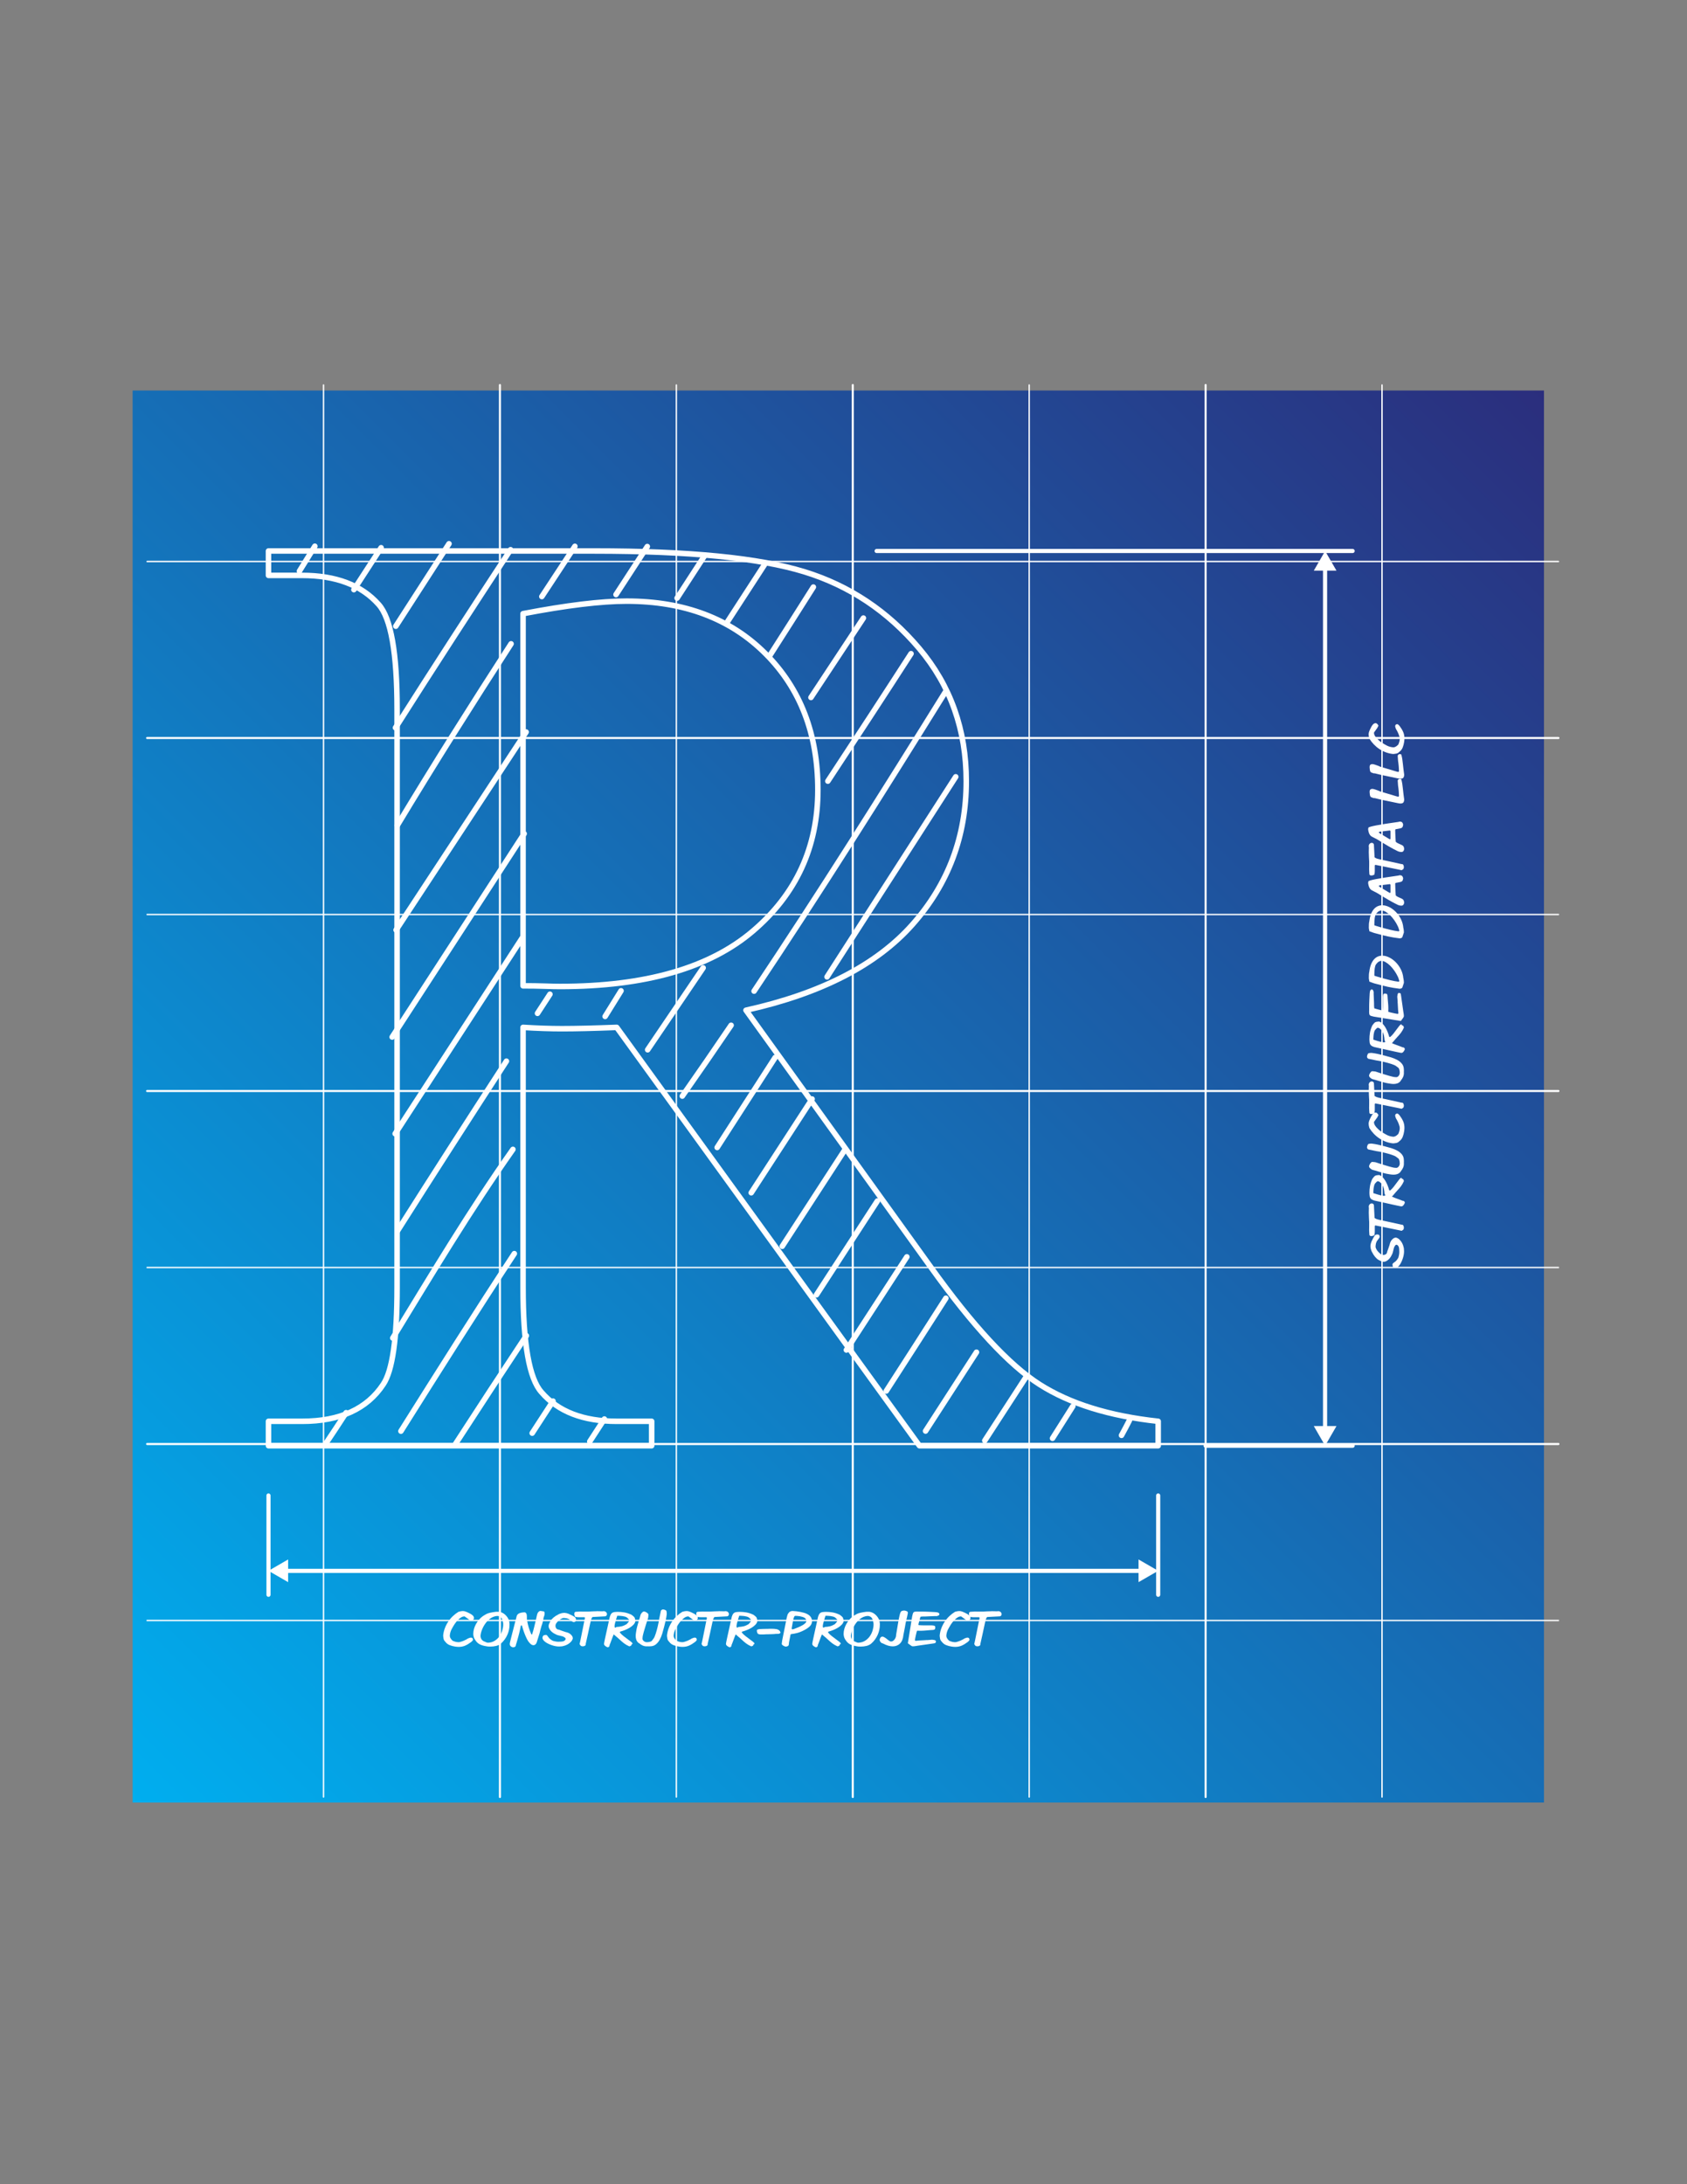 <?xml version="1.0" encoding="utf-8"?>
<!-- Generator: Adobe Illustrator 15.1.0, SVG Export Plug-In . SVG Version: 6.00 Build 0)  -->
<!DOCTYPE svg PUBLIC "-//W3C//DTD SVG 1.1//EN" "http://www.w3.org/Graphics/SVG/1.1/DTD/svg11.dtd">
<svg version="1.1" id="Layer_1" xmlns="http://www.w3.org/2000/svg" xmlns:xlink="http://www.w3.org/1999/xlink" x="0px" y="0px"
	 width="612px" height="792px" viewBox="0 0 612 792" enable-background="new 0 0 612 792" xml:space="preserve">
<rect x="0" y="0" width="612" height="792" fill="#808080" stroke="none"/>
<linearGradient id="SVGID_1_" gradientUnits="userSpaceOnUse" x1="48.117" y1="653.605" x2="560.117" y2="141.605">
	<stop  offset="0" style="stop-color:#00AEEF"/>
	<stop  offset="1" style="stop-color:#2B2E7D"/>
</linearGradient>
<rect x="48.116" y="141.604" fill="url(#SVGID_1_)" width="512" height="512"/>
<g>
	<path fill="#FFFFFF" d="M168.548,586.117h-0.054c-0.42,0-0.828,0.123-1.224,0.369c-0.396,0.246-0.763,0.549-1.099,0.91
		c-0.468,0.432-0.899,0.957-1.296,1.574c-0.396,0.619-0.762,1.252-1.098,1.898c-0.313,0.648-0.504,1.309-0.576,1.98
		c-0.012,0.037-0.018,0.127-0.018,0.27v0.217c0.06,0.336,0.188,0.637,0.387,0.9s0.411,0.504,0.639,0.719
		c0.54,0.217,0.954,0.355,1.242,0.414c0.288,0.061,0.528,0.092,0.72,0.092c0.336,0,0.559-0.02,0.666-0.055
		c0.612-0.168,1.11-0.34,1.494-0.514s0.732-0.344,1.044-0.512h-0.036c0.12-0.098,0.262-0.182,0.424-0.252
		c0.161-0.072,0.314-0.133,0.459-0.182c0.144-0.047,0.267-0.084,0.368-0.107c0.103-0.023,0.159-0.035,0.171-0.035h0.072
		c0.504,0,0.756,0.293,0.756,0.881v-0.035c-0.06,0.119-0.135,0.234-0.225,0.342s-0.237,0.246-0.441,0.414
		c-0.744,0.564-1.467,0.998-2.169,1.305s-1.503,0.459-2.402,0.459c-0.217,0-0.424-0.012-0.621-0.035
		c-0.198-0.025-0.394-0.049-0.585-0.072c-0.673-0.096-1.332-0.268-1.98-0.514c-0.647-0.246-1.188-0.656-1.62-1.232l-0.396-0.469
		c-0.108-0.203-0.189-0.416-0.243-0.639s-0.093-0.494-0.117-0.818c-0.012-0.037-0.018-0.102-0.018-0.199v-0.232
		c0.096-0.889,0.3-1.746,0.611-2.574c0.313-0.828,0.711-1.609,1.197-2.34c0.486-0.732,1.047-1.402,1.684-2.008
		c0.636-0.605,1.325-1.137,2.069-1.594c0.313-0.096,0.601-0.164,0.864-0.207c0.264-0.041,0.492-0.063,0.684-0.063
		c0.181,0,0.352,0.016,0.514,0.045c0.162,0.031,0.336,0.078,0.521,0.145c0.187,0.066,0.399,0.152,0.64,0.26
		c0.239,0.109,0.521,0.246,0.846,0.414c0.407,0.205,0.747,0.424,1.017,0.658c0.271,0.234,0.441,0.506,0.514,0.818v0.145
		c0.012,0.023,0.018,0.061,0.018,0.107c0,0.145-0.084,0.309-0.252,0.496c-0.168,0.186-0.391,0.344-0.666,0.477
		c-0.012,0-0.093-0.039-0.243-0.117s-0.285-0.15-0.405-0.217c-0.12-0.064-0.191-0.104-0.216-0.117L168.548,586.117z"/>
	<path fill="#FFFFFF" d="M181.076,584.443c0.252,0.037,0.521,0.105,0.81,0.207c0.288,0.104,0.582,0.256,0.882,0.459
		c0.3,0.205,0.591,0.463,0.873,0.775c0.282,0.311,0.549,0.701,0.801,1.17c0.108,0.215,0.189,0.439,0.243,0.674
		s0.093,0.465,0.117,0.693c0.012,0.061,0.021,0.127,0.027,0.197c0.006,0.072,0.009,0.139,0.009,0.199v0.396
		c0,0.563-0.063,1.148-0.189,1.754s-0.317,1.203-0.576,1.791c-0.258,0.588-0.588,1.162-0.989,1.719
		c-0.402,0.559-0.873,1.072-1.413,1.539c-0.48,0.373-1.044,0.639-1.692,0.801c-0.647,0.162-1.368,0.244-2.16,0.244
		c-0.276,0-0.534-0.01-0.773-0.027c-0.24-0.018-0.492-0.057-0.756-0.117c-0.961-0.156-1.746-0.402-2.358-0.738
		s-1.122-0.84-1.53-1.512v0.018c-0.24-0.348-0.404-0.668-0.495-0.963c-0.09-0.293-0.152-0.578-0.188-0.855
		c-0.013-0.035-0.019-0.113-0.019-0.232v-0.271c0-0.539,0.081-1.104,0.243-1.691s0.394-1.16,0.693-1.719s0.663-1.09,1.089-1.594
		s0.903-0.947,1.431-1.332c0.097-0.059,0.24-0.148,0.433-0.27c0.191-0.119,0.443-0.27,0.756-0.449
		c0.36-0.205,0.837-0.375,1.431-0.514s1.306-0.254,2.133-0.352H181.076z M179.969,585.992c-0.15,0.023-0.285,0.055-0.405,0.09
		c-0.504,0.119-0.983,0.326-1.439,0.621s-0.876,0.643-1.261,1.043c-0.384,0.402-0.731,0.844-1.044,1.324
		c-0.312,0.48-0.575,0.965-0.792,1.457c-0.216,0.492-0.387,0.977-0.513,1.449c-0.126,0.475-0.195,0.904-0.207,1.287
		c0,0.037,0.006,0.061,0.019,0.072c0.023,0.432,0.161,0.822,0.413,1.17s0.618,0.6,1.099,0.756c0.216,0.107,0.432,0.201,0.647,0.279
		c0.217,0.078,0.391,0.117,0.522,0.117c0.947-0.037,1.772-0.275,2.475-0.721c0.702-0.443,1.278-0.992,1.729-1.646
		s0.785-1.359,1.008-2.115c0.222-0.756,0.333-1.463,0.333-2.123c0-0.096-0.003-0.195-0.009-0.297
		c-0.007-0.104-0.016-0.201-0.027-0.297c-0.061-0.408-0.168-0.82-0.324-1.234s-0.384-0.729-0.684-0.945
		c-0.349-0.215-0.696-0.324-1.044-0.324C180.283,585.955,180.118,585.969,179.969,585.992z"/>
	<path fill="#FFFFFF" d="M197.348,584.318c0.156,0.156,0.234,0.391,0.234,0.701c0,0.24-0.036,0.49-0.108,0.748
		s-0.156,0.494-0.252,0.711c-0.036,0.313-0.09,0.627-0.162,0.945c-0.072,0.316-0.144,0.617-0.216,0.898
		c-0.072,0.283-0.142,0.523-0.207,0.721c-0.066,0.197-0.117,0.334-0.153,0.404c-0.036,0.121-0.084,0.283-0.144,0.486
		c-0.061,0.205-0.12,0.418-0.18,0.639c-0.061,0.223-0.117,0.439-0.172,0.648c-0.054,0.211-0.093,0.381-0.116,0.514
		c-0.049,0.203-0.091,0.365-0.126,0.486c-0.036,0.119-0.091,0.293-0.162,0.521c-0.072,0.229-0.175,0.553-0.307,0.973
		s-0.323,1.031-0.575,1.836c-0.108,0.311-0.265,0.557-0.469,0.736c-0.204,0.182-0.443,0.271-0.72,0.271
		c-0.24,0-0.492-0.082-0.756-0.244c-0.265-0.162-0.534-0.422-0.811-0.783c-0.132-0.119-0.3-0.354-0.504-0.701
		s-0.426-0.785-0.666-1.314c-0.24-0.527-0.482-1.137-0.729-1.826s-0.483-1.443-0.711-2.26l-0.072-0.053l-0.234,0.018l-0.09,0.072
		c-0.06,0.359-0.138,0.762-0.233,1.205c-0.097,0.443-0.201,0.9-0.315,1.367c-0.114,0.469-0.233,0.932-0.359,1.387
		c-0.127,0.457-0.243,0.879-0.352,1.27c-0.107,0.391-0.207,0.732-0.297,1.025c-0.09,0.295-0.159,0.508-0.207,0.639v0.09
		c-0.036,0.313-0.147,0.535-0.333,0.666c-0.187,0.133-0.399,0.199-0.639,0.199c-0.145,0-0.295-0.027-0.45-0.082
		c-0.156-0.053-0.294-0.131-0.414-0.234c-0.12-0.102-0.219-0.221-0.297-0.359s-0.117-0.291-0.117-0.459v-0.145
		c0-0.047,0.006-0.107,0.018-0.18c0.013-0.072,0.036-0.191,0.072-0.359s0.093-0.404,0.171-0.711s0.183-0.723,0.315-1.252
		c0.132-0.527,0.3-1.184,0.504-1.971c0.204-0.785,0.45-1.742,0.738-2.871c0.071-0.275,0.146-0.563,0.225-0.863
		s0.159-0.605,0.243-0.918c0.072-0.348,0.149-0.656,0.233-0.928c0.084-0.27,0.229-0.498,0.433-0.684s0.492-0.336,0.864-0.449
		c0.371-0.115,0.875-0.189,1.512-0.227c0.204,0.014,0.366,0.08,0.486,0.199c0.119,0.119,0.209,0.27,0.27,0.449
		c0.06,0.18,0.096,0.379,0.108,0.594c0.012,0.217,0.018,0.428,0.018,0.631v0.287c0,0.17,0.003,0.316,0.009,0.441
		c0.006,0.127,0.027,0.225,0.063,0.297c0.071,0.445,0.152,0.871,0.243,1.279c0.09,0.408,0.197,0.818,0.323,1.232
		s0.271,0.836,0.433,1.27c0.162,0.432,0.345,0.881,0.549,1.35l0.234-0.018l0.054-0.037c0.132-0.383,0.264-0.816,0.396-1.295
		c0.132-0.48,0.258-0.967,0.378-1.459s0.237-0.975,0.352-1.449c0.113-0.473,0.213-0.893,0.297-1.26
		c0.084-0.365,0.174-0.777,0.27-1.232c0.036-0.191,0.084-0.387,0.145-0.586c0.06-0.197,0.141-0.377,0.243-0.539
		c0.102-0.162,0.225-0.303,0.369-0.424c0.144-0.119,0.317-0.197,0.521-0.234L197.348,584.318z"/>
	<path fill="#FFFFFF" d="M202.946,585.199c0.275-0.107,0.561-0.193,0.854-0.26s0.585-0.1,0.873-0.1
		c0.012-0.012,0.061-0.018,0.145-0.018c0.563,0.061,1.059,0.184,1.484,0.369s0.867,0.398,1.323,0.639
		c0.384,0.205,0.669,0.371,0.855,0.504c0.186,0.133,0.314,0.301,0.387,0.504c0.023,0.061,0.042,0.135,0.054,0.225
		s0.019,0.178,0.019,0.262c0,0.24-0.061,0.441-0.181,0.604s-0.336,0.242-0.647,0.242h-0.09c-0.12-0.023-0.271-0.096-0.45-0.217
		c-0.18-0.119-0.408-0.287-0.685-0.504c-0.168-0.154-0.359-0.283-0.575-0.387c-0.217-0.102-0.436-0.18-0.657-0.234
		c-0.223-0.053-0.444-0.09-0.666-0.107c-0.223-0.018-0.423-0.027-0.604-0.027h-0.071c-0.553,0.168-1.051,0.439-1.494,0.811
		c-0.444,0.373-0.805,0.768-1.08,1.188c-0.156,0.24-0.234,0.518-0.234,0.828c0,0.35,0.097,0.658,0.288,0.928
		c0.192,0.27,0.456,0.416,0.792,0.441c0.048,0,0.078,0.006,0.09,0.018c0.433,0.18,0.858,0.332,1.278,0.459
		c0.42,0.125,0.834,0.268,1.242,0.422c0.684,0.133,1.229,0.361,1.638,0.686s0.696,0.672,0.864,1.043
		c0.023,0.096,0.045,0.205,0.063,0.324c0.019,0.121,0.033,0.205,0.045,0.252c0,0.023-0.048,0.162-0.144,0.414
		s-0.258,0.504-0.486,0.756c-0.264,0.289-0.566,0.549-0.908,0.783c-0.343,0.234-0.741,0.436-1.197,0.604
		c-0.24,0.059-0.489,0.131-0.747,0.215s-0.573,0.127-0.945,0.127c-0.096,0.012-0.195,0.021-0.297,0.027s-0.201,0.008-0.297,0.008
		c-0.396,0-0.819-0.041-1.269-0.125c-0.45-0.084-0.897-0.201-1.342-0.352c-0.443-0.15-0.87-0.324-1.277-0.521
		c-0.408-0.199-0.769-0.414-1.08-0.648c-0.313-0.234-0.562-0.48-0.747-0.738c-0.187-0.258-0.279-0.518-0.279-0.783
		c0-0.264,0.097-0.51,0.288-0.738l0.018-0.018c0.133-0.131,0.304-0.207,0.514-0.225s0.398-0.039,0.566-0.063v0.018
		c0.181,0.096,0.321,0.207,0.424,0.332c0.102,0.127,0.194,0.256,0.278,0.389c0.204,0.311,0.456,0.584,0.756,0.818
		s0.612,0.436,0.937,0.604c0.239,0.061,0.45,0.111,0.63,0.152c0.18,0.043,0.345,0.074,0.495,0.1
		c0.149,0.023,0.291,0.041,0.423,0.053c0.132,0.014,0.276,0.02,0.432,0.02c0.072,0,0.195-0.004,0.369-0.01s0.352-0.016,0.531-0.027
		s0.348-0.027,0.504-0.045s0.252-0.039,0.288-0.063c0.072-0.012,0.162-0.043,0.27-0.09c0.108-0.049,0.213-0.111,0.315-0.189
		c0.102-0.078,0.189-0.168,0.261-0.27c0.072-0.102,0.108-0.213,0.108-0.334v-0.072c-0.013-0.096-0.052-0.186-0.117-0.27
		c-0.066-0.084-0.201-0.174-0.405-0.27c-0.084-0.119-0.3-0.229-0.647-0.324c-0.349-0.096-0.708-0.186-1.08-0.27
		c-0.204-0.049-0.402-0.096-0.594-0.145c-0.192-0.047-0.372-0.113-0.54-0.197c-0.061-0.049-0.13-0.09-0.207-0.127
		c-0.078-0.035-0.171-0.078-0.279-0.125c-0.276-0.133-0.549-0.297-0.819-0.496c-0.27-0.197-0.513-0.42-0.729-0.666
		s-0.396-0.51-0.54-0.791c-0.145-0.283-0.223-0.568-0.234-0.855c0-0.275,0.063-0.564,0.189-0.863
		c0.126-0.301,0.285-0.631,0.477-0.99c0.229-0.42,0.606-0.852,1.134-1.297c0.528-0.443,1.135-0.828,1.818-1.152L202.946,585.199z"/>
	<path fill="#FFFFFF" d="M214.916,586.334c-0.12,0.191-0.216,0.352-0.288,0.477c-0.072,0.127-0.139,0.295-0.198,0.504
		c-0.061,0.211-0.132,0.498-0.216,0.865c-0.084,0.365-0.195,0.875-0.333,1.529s-0.318,1.494-0.54,2.52
		c-0.223,1.027-0.507,2.307-0.855,3.844v0.125c0,0.277-0.113,0.471-0.342,0.586c-0.228,0.113-0.468,0.17-0.72,0.17
		c-0.18,0-0.345-0.023-0.495-0.07c-0.15-0.049-0.243-0.109-0.279-0.182v0.02c-0.168-0.205-0.272-0.35-0.314-0.434
		c-0.042-0.082-0.063-0.186-0.063-0.305c0.012-0.023,0.027-0.063,0.045-0.117c0.019-0.055,0.048-0.178,0.091-0.369
		c0.041-0.191,0.102-0.477,0.18-0.855c0.078-0.377,0.186-0.906,0.324-1.584c0.138-0.678,0.312-1.535,0.521-2.574
		c0.21-1.037,0.465-2.307,0.766-3.807l-0.019-0.09l0.019,0.018l-0.162-0.197h-2.017c-0.264,0-0.495-0.012-0.692-0.037
		c-0.198-0.023-0.424-0.064-0.676-0.125c-0.083-0.145-0.155-0.314-0.216-0.514c-0.06-0.197-0.09-0.387-0.09-0.566
		s0.036-0.34,0.108-0.477c0.071-0.139,0.197-0.219,0.378-0.244c0.468-0.023,0.815-0.045,1.044-0.063
		c0.228-0.018,0.42-0.027,0.576-0.027h0.306c0.12,0,0.282,0.004,0.486,0.01c0.203,0.006,0.479,0.008,0.828,0.008h1.422
		c0.132-0.012,0.345-0.025,0.639-0.045c0.294-0.018,0.597-0.031,0.909-0.045c0.312-0.012,0.594-0.02,0.846-0.025
		s0.402-0.01,0.45-0.01c0.048-0.012,0.096-0.018,0.144-0.018s0.097,0,0.145,0h0.288c0.312,0,0.608,0.006,0.891,0.018
		s0.513,0.018,0.693,0.018c0.155-0.035,0.3-0.053,0.432-0.053c0.396,0,0.705,0.113,0.927,0.342c0.223,0.227,0.333,0.473,0.333,0.736
		c0,0.17-0.045,0.324-0.135,0.469s-0.237,0.252-0.44,0.324L214.916,586.334z"/>
	<path fill="#FFFFFF" d="M230.485,587.936c-0.097,0.42-0.324,0.82-0.685,1.197c-0.359,0.379-0.798,0.727-1.313,1.045
		c-0.517,0.316-1.077,0.6-1.684,0.846c-0.605,0.246-1.203,0.447-1.791,0.604l-0.107,0.107l-0.055,0.162l0.019,0.072
		c0.348,0.432,0.783,0.852,1.305,1.26c0.522,0.408,1.026,0.789,1.512,1.143c0.486,0.354,0.903,0.67,1.251,0.945
		c0.349,0.275,0.522,0.498,0.522,0.666c0,0.145-0.12,0.24-0.36,0.287c0,0.24-0.075,0.402-0.225,0.486
		c-0.15,0.084-0.333,0.162-0.549,0.234c-0.732-0.313-1.374-0.678-1.926-1.098c-0.553-0.42-1.123-0.912-1.711-1.477
		c-0.096-0.072-0.161-0.127-0.197-0.162s-0.066-0.066-0.09-0.09h0.018c-0.276-0.229-0.558-0.469-0.846-0.721s-0.589-0.51-0.9-0.773
		h-0.054c-0.12,0.264-0.252,0.588-0.396,0.973c-0.144,0.383-0.285,0.764-0.423,1.143c-0.138,0.377-0.264,0.717-0.378,1.018
		c-0.114,0.299-0.195,0.498-0.243,0.594l-0.036,0.072v0.035c0,0.229-0.06,0.416-0.18,0.566s-0.276,0.227-0.468,0.227h-0.036
		c-0.097,0-0.231-0.049-0.405-0.145s-0.291-0.168-0.351-0.217c-0.36-0.24-0.553-0.498-0.576-0.773v-0.145
		c0-0.047,0.006-0.111,0.018-0.189c0.013-0.076,0.039-0.225,0.081-0.439c0.042-0.217,0.105-0.525,0.189-0.928
		s0.204-0.953,0.36-1.656c0.155-0.701,0.351-1.58,0.585-2.637c0.233-1.057,0.519-2.346,0.854-3.869
		c0.012-0.037,0.036-0.105,0.072-0.207c0.036-0.104,0.078-0.213,0.126-0.334c0.048-0.119,0.102-0.236,0.162-0.352
		c0.06-0.113,0.119-0.207,0.18-0.277v0.018c0.132-0.18,0.291-0.316,0.478-0.406c0.186-0.09,0.38-0.152,0.585-0.188
		c0.203-0.037,0.413-0.057,0.63-0.064c0.216-0.006,0.426-0.014,0.63-0.025c0.756,0,1.542,0.064,2.357,0.197
		c0.816,0.133,1.692,0.414,2.628,0.846c0.42,0.301,0.735,0.559,0.945,0.773c0.21,0.217,0.339,0.492,0.387,0.828L230.485,587.936z
		 M228.019,588.135c0.061-0.145,0.114-0.273,0.162-0.389c0.048-0.113,0.072-0.193,0.072-0.242c-0.012-0.084-0.048-0.168-0.108-0.252
		c-0.06-0.084-0.129-0.168-0.207-0.252s-0.159-0.158-0.242-0.225c-0.084-0.066-0.15-0.129-0.198-0.189l-0.036-0.035h0.018
		c-0.216-0.156-0.474-0.277-0.773-0.361s-0.615-0.148-0.945-0.197s-0.657-0.078-0.98-0.09c-0.324-0.012-0.612-0.018-0.864-0.018
		c-0.012,0.059-0.069,0.242-0.171,0.549c-0.103,0.305-0.213,0.656-0.333,1.053s-0.229,0.799-0.324,1.205
		c-0.096,0.408-0.144,0.744-0.144,1.008c0,0.324,0.083,0.486,0.252,0.486c0.119,0,0.275-0.078,0.468-0.234
		c0.36-0.023,0.692-0.053,0.999-0.09c0.306-0.035,0.6-0.09,0.882-0.162c0.282-0.07,0.561-0.168,0.837-0.287s0.57-0.27,0.882-0.449
		l0.036-0.02L228.019,588.135z"/>
	<path fill="#FFFFFF" d="M239.773,583.994c0.036-0.035,0.126-0.113,0.27-0.234c0.145-0.119,0.276-0.18,0.396-0.18
		c0.096,0,0.21,0.012,0.342,0.035c0.132,0.025,0.261,0.061,0.387,0.109c0.126,0.047,0.243,0.105,0.352,0.17
		c0.107,0.066,0.186,0.143,0.233,0.225c0.061,0.24,0.097,0.439,0.108,0.596c0.012,0.154,0.018,0.342,0.018,0.557
		c-0.084,0.744-0.213,1.512-0.387,2.305c-0.174,0.791-0.357,1.541-0.549,2.25c-0.204,0.816-0.432,1.645-0.684,2.484
		s-0.57,1.605-0.954,2.295c-0.385,0.689-0.855,1.254-1.413,1.691c-0.559,0.438-1.239,0.656-2.043,0.656h-0.072
		c-0.036,0-0.061,0.006-0.072,0.02h-0.144c-0.133,0-0.261-0.004-0.387-0.01s-0.243-0.01-0.352-0.01c-0.12,0-0.21,0.006-0.27,0.02
		c-0.457,0-0.897-0.088-1.323-0.262s-0.915-0.482-1.467-0.928l-0.126-0.053c-0.396-0.336-0.666-0.721-0.811-1.152
		c-0.144-0.432-0.216-0.875-0.216-1.332c0-0.229,0.012-0.453,0.036-0.676c0.023-0.221,0.054-0.439,0.09-0.656
		c0.048-0.324,0.093-0.6,0.135-0.828s0.084-0.443,0.126-0.648c0.042-0.203,0.093-0.41,0.153-0.621
		c0.06-0.209,0.129-0.459,0.207-0.746c0.078-0.289,0.177-0.627,0.297-1.018c0.12-0.389,0.264-0.867,0.432-1.432
		c0.084-0.322,0.153-0.584,0.207-0.781c0.055-0.199,0.093-0.322,0.117-0.369v0.018l0.019-0.107c0.275-0.434,0.507-0.717,0.692-0.855
		c0.187-0.139,0.388-0.207,0.604-0.207c0.144,0.035,0.303,0.092,0.477,0.17s0.336,0.168,0.486,0.271
		c0.149,0.102,0.279,0.215,0.387,0.342c0.108,0.125,0.162,0.254,0.162,0.387v0.035c-0.036,0.361-0.057,0.609-0.063,0.748
		c-0.007,0.137-0.021,0.254-0.046,0.35c-0.023,0.098-0.057,0.211-0.099,0.344c-0.042,0.131-0.123,0.371-0.243,0.719
		s-0.278,0.844-0.477,1.486c-0.198,0.641-0.459,1.514-0.783,2.617c-0.132,0.457-0.237,0.871-0.315,1.242
		c-0.078,0.373-0.116,0.697-0.116,0.973c-0.013,0.049-0.019,0.107-0.019,0.18c0,0.217,0.061,0.406,0.181,0.566
		c0.119,0.162,0.261,0.299,0.423,0.406s0.323,0.186,0.485,0.234c0.162,0.047,0.291,0.072,0.388,0.072h0.09
		c0.072,0,0.177-0.004,0.314-0.01s0.294-0.023,0.469-0.055c0.174-0.029,0.351-0.074,0.53-0.135c0.181-0.061,0.343-0.145,0.486-0.252
		l0.054-0.072l0.666-0.881c0.12-0.168,0.243-0.408,0.369-0.721s0.252-0.66,0.378-1.043c0.126-0.385,0.246-0.787,0.36-1.207
		c0.113-0.42,0.219-0.828,0.314-1.225c0.168-0.684,0.291-1.244,0.369-1.682c0.078-0.439,0.147-0.85,0.207-1.234L239.773,583.994z"/>
	<path fill="#FFFFFF" d="M249.745,586.117h-0.054c-0.42,0-0.828,0.123-1.224,0.369c-0.396,0.246-0.763,0.549-1.099,0.91
		c-0.468,0.432-0.899,0.957-1.296,1.574c-0.396,0.619-0.762,1.252-1.098,1.898c-0.313,0.648-0.504,1.309-0.576,1.98
		c-0.012,0.037-0.018,0.127-0.018,0.27v0.217c0.06,0.336,0.188,0.637,0.387,0.9s0.411,0.504,0.639,0.719
		c0.54,0.217,0.954,0.355,1.242,0.414c0.288,0.061,0.528,0.092,0.72,0.092c0.336,0,0.559-0.02,0.666-0.055
		c0.612-0.168,1.11-0.34,1.494-0.514s0.732-0.344,1.044-0.512h-0.036c0.12-0.098,0.262-0.182,0.424-0.252
		c0.161-0.072,0.314-0.133,0.459-0.182c0.144-0.047,0.267-0.084,0.368-0.107c0.103-0.023,0.159-0.035,0.171-0.035h0.072
		c0.504,0,0.756,0.293,0.756,0.881v-0.035c-0.06,0.119-0.135,0.234-0.225,0.342s-0.237,0.246-0.441,0.414
		c-0.744,0.564-1.467,0.998-2.169,1.305s-1.503,0.459-2.402,0.459c-0.217,0-0.424-0.012-0.621-0.035
		c-0.198-0.025-0.394-0.049-0.585-0.072c-0.673-0.096-1.332-0.268-1.98-0.514c-0.647-0.246-1.188-0.656-1.62-1.232l-0.396-0.469
		c-0.108-0.203-0.189-0.416-0.243-0.639s-0.093-0.494-0.117-0.818c-0.012-0.037-0.018-0.102-0.018-0.199v-0.232
		c0.096-0.889,0.3-1.746,0.611-2.574c0.313-0.828,0.711-1.609,1.197-2.34c0.486-0.732,1.047-1.402,1.684-2.008
		c0.636-0.605,1.325-1.137,2.069-1.594c0.313-0.096,0.601-0.164,0.864-0.207c0.264-0.041,0.492-0.063,0.684-0.063
		c0.181,0,0.352,0.016,0.514,0.045c0.162,0.031,0.336,0.078,0.521,0.145c0.187,0.066,0.399,0.152,0.64,0.26
		c0.239,0.109,0.521,0.246,0.846,0.414c0.407,0.205,0.747,0.424,1.017,0.658c0.271,0.234,0.441,0.506,0.514,0.818v0.145
		c0.012,0.023,0.018,0.061,0.018,0.107c0,0.145-0.084,0.309-0.252,0.496c-0.168,0.186-0.391,0.344-0.666,0.477
		c-0.012,0-0.093-0.039-0.243-0.117s-0.285-0.15-0.405-0.217c-0.12-0.064-0.191-0.104-0.216-0.117L249.745,586.117z"/>
	<path fill="#FFFFFF" d="M259.159,586.334c-0.12,0.191-0.216,0.352-0.288,0.477c-0.072,0.127-0.139,0.295-0.198,0.504
		c-0.061,0.211-0.132,0.498-0.216,0.865c-0.084,0.365-0.195,0.875-0.333,1.529s-0.318,1.494-0.54,2.52
		c-0.223,1.027-0.507,2.307-0.855,3.844v0.125c0,0.277-0.113,0.471-0.342,0.586c-0.228,0.113-0.468,0.17-0.72,0.17
		c-0.18,0-0.345-0.023-0.495-0.07c-0.15-0.049-0.243-0.109-0.279-0.182v0.02c-0.168-0.205-0.272-0.35-0.314-0.434
		c-0.042-0.082-0.063-0.186-0.063-0.305c0.012-0.023,0.027-0.063,0.045-0.117c0.019-0.055,0.048-0.178,0.091-0.369
		c0.041-0.191,0.102-0.477,0.18-0.855c0.078-0.377,0.186-0.906,0.324-1.584c0.138-0.678,0.312-1.535,0.521-2.574
		c0.21-1.037,0.465-2.307,0.766-3.807l-0.019-0.09l0.019,0.018l-0.162-0.197h-2.017c-0.264,0-0.495-0.012-0.692-0.037
		c-0.198-0.023-0.424-0.064-0.676-0.125c-0.083-0.145-0.155-0.314-0.216-0.514c-0.06-0.197-0.09-0.387-0.09-0.566
		s0.036-0.34,0.108-0.477c0.071-0.139,0.197-0.219,0.378-0.244c0.468-0.023,0.815-0.045,1.044-0.063
		c0.228-0.018,0.42-0.027,0.576-0.027h0.306c0.12,0,0.282,0.004,0.486,0.01c0.203,0.006,0.479,0.008,0.828,0.008h1.422
		c0.132-0.012,0.345-0.025,0.639-0.045c0.294-0.018,0.597-0.031,0.909-0.045c0.312-0.012,0.594-0.02,0.846-0.025
		s0.402-0.01,0.45-0.01c0.048-0.012,0.096-0.018,0.144-0.018s0.097,0,0.145,0h0.288c0.312,0,0.608,0.006,0.891,0.018
		s0.513,0.018,0.693,0.018c0.155-0.035,0.3-0.053,0.432-0.053c0.396,0,0.705,0.113,0.927,0.342c0.223,0.227,0.333,0.473,0.333,0.736
		c0,0.17-0.045,0.324-0.135,0.469s-0.237,0.252-0.44,0.324L259.159,586.334z"/>
	<path fill="#FFFFFF" d="M274.729,587.936c-0.097,0.42-0.324,0.82-0.685,1.197c-0.359,0.379-0.798,0.727-1.313,1.045
		c-0.517,0.316-1.077,0.6-1.684,0.846c-0.605,0.246-1.203,0.447-1.791,0.604l-0.107,0.107l-0.055,0.162l0.019,0.072
		c0.348,0.432,0.783,0.852,1.305,1.26c0.522,0.408,1.026,0.789,1.512,1.143c0.486,0.354,0.903,0.67,1.251,0.945
		c0.349,0.275,0.522,0.498,0.522,0.666c0,0.145-0.12,0.24-0.36,0.287c0,0.24-0.075,0.402-0.225,0.486
		c-0.15,0.084-0.333,0.162-0.549,0.234c-0.732-0.313-1.374-0.678-1.926-1.098c-0.553-0.42-1.123-0.912-1.711-1.477
		c-0.096-0.072-0.161-0.127-0.197-0.162s-0.066-0.066-0.09-0.09h0.018c-0.276-0.229-0.558-0.469-0.846-0.721s-0.589-0.51-0.9-0.773
		h-0.054c-0.12,0.264-0.252,0.588-0.396,0.973c-0.144,0.383-0.285,0.764-0.423,1.143c-0.138,0.377-0.264,0.717-0.378,1.018
		c-0.114,0.299-0.195,0.498-0.243,0.594l-0.036,0.072v0.035c0,0.229-0.06,0.416-0.18,0.566s-0.276,0.227-0.468,0.227h-0.036
		c-0.097,0-0.231-0.049-0.405-0.145s-0.291-0.168-0.351-0.217c-0.36-0.24-0.553-0.498-0.576-0.773v-0.145
		c0-0.047,0.006-0.111,0.018-0.189c0.013-0.076,0.039-0.225,0.081-0.439c0.042-0.217,0.105-0.525,0.189-0.928
		s0.204-0.953,0.36-1.656c0.155-0.701,0.351-1.58,0.585-2.637c0.233-1.057,0.519-2.346,0.854-3.869
		c0.012-0.037,0.036-0.105,0.072-0.207c0.036-0.104,0.078-0.213,0.126-0.334c0.048-0.119,0.102-0.236,0.162-0.352
		c0.06-0.113,0.119-0.207,0.18-0.277v0.018c0.132-0.18,0.291-0.316,0.478-0.406c0.186-0.09,0.38-0.152,0.585-0.188
		c0.203-0.037,0.413-0.057,0.63-0.064c0.216-0.006,0.426-0.014,0.63-0.025c0.756,0,1.542,0.064,2.357,0.197
		c0.816,0.133,1.692,0.414,2.628,0.846c0.42,0.301,0.735,0.559,0.945,0.773c0.21,0.217,0.339,0.492,0.387,0.828L274.729,587.936z
		 M272.263,588.135c0.061-0.145,0.114-0.273,0.162-0.389c0.048-0.113,0.072-0.193,0.072-0.242c-0.012-0.084-0.048-0.168-0.108-0.252
		c-0.06-0.084-0.129-0.168-0.207-0.252s-0.159-0.158-0.242-0.225c-0.084-0.066-0.15-0.129-0.198-0.189l-0.036-0.035h0.018
		c-0.216-0.156-0.474-0.277-0.773-0.361s-0.615-0.148-0.945-0.197s-0.657-0.078-0.98-0.09c-0.324-0.012-0.612-0.018-0.864-0.018
		c-0.012,0.059-0.069,0.242-0.171,0.549c-0.103,0.305-0.213,0.656-0.333,1.053s-0.229,0.799-0.324,1.205
		c-0.096,0.408-0.144,0.744-0.144,1.008c0,0.324,0.083,0.486,0.252,0.486c0.119,0,0.275-0.078,0.468-0.234
		c0.36-0.023,0.692-0.053,0.999-0.09c0.306-0.035,0.6-0.09,0.882-0.162c0.282-0.07,0.561-0.168,0.837-0.287s0.57-0.27,0.882-0.449
		l0.036-0.02L272.263,588.135z"/>
	<path fill="#FFFFFF" d="M274.684,591.932c-0.042-0.156-0.075-0.281-0.099-0.377v-0.127c-0.013-0.023-0.019-0.061-0.019-0.107
		v-0.072c0-0.18,0.065-0.297,0.198-0.352c0.132-0.053,0.317-0.104,0.558-0.152h-0.018c0.06-0.012,0.207-0.023,0.44-0.035
		c0.234-0.014,0.507-0.025,0.819-0.037c0.312-0.012,0.642-0.021,0.99-0.027c0.348-0.006,0.672-0.008,0.972-0.008
		c0.12,0,0.243-0.006,0.369-0.02c0.126-0.012,0.249-0.018,0.369-0.018h0.773c0.552,0,1.068,0.039,1.549,0.117
		c0.479,0.078,0.875,0.262,1.188,0.549c0.06,0.049,0.12,0.133,0.18,0.252c0.061,0.121,0.12,0.246,0.181,0.379
		c0,0.096-0.016,0.17-0.045,0.225c-0.03,0.055-0.1,0.105-0.207,0.152c-0.12,0.084-0.252,0.135-0.396,0.154
		c-0.144,0.018-0.372,0.025-0.684,0.025h-0.36c-0.096,0.025-0.306,0.045-0.63,0.064c-0.324,0.018-0.666,0.033-1.026,0.045
		c-0.359,0.012-0.695,0.021-1.008,0.027c-0.312,0.006-0.504,0.008-0.576,0.008h-0.036c-0.168,0-0.33,0.006-0.485,0.018
		c-0.156,0.014-0.313,0.025-0.468,0.037c-0.181,0-0.349,0.002-0.504,0.008c-0.156,0.008-0.307,0.01-0.45,0.01
		c-0.349,0-0.643-0.023-0.882-0.072c-0.24-0.047-0.408-0.145-0.505-0.287C274.788,592.215,274.726,592.088,274.684,591.932z"/>
	<path fill="#FFFFFF" d="M290.082,591.852c-0.275,0.102-0.569,0.195-0.882,0.279c-0.312,0.084-0.65,0.158-1.017,0.225
		s-0.777,0.129-1.233,0.189l-0.162,0.143l-0.018,0.037l0.018-0.02l-0.468,2.395c-0.084,0.301-0.126,0.607-0.126,0.918
		c-0.024,0.168-0.048,0.309-0.072,0.424c-0.023,0.113-0.065,0.207-0.126,0.279c-0.06,0.072-0.141,0.131-0.242,0.18
		c-0.103,0.047-0.237,0.09-0.405,0.125c-0.048,0.025-0.126,0.037-0.234,0.037c-0.144,0-0.303-0.033-0.477-0.1
		s-0.34-0.146-0.495-0.242c-0.156-0.098-0.285-0.199-0.387-0.307c-0.103-0.107-0.153-0.209-0.153-0.307V596
		c0.024-0.313,0.066-0.648,0.126-1.008s0.126-0.695,0.198-1.008c0.191-0.936,0.371-1.834,0.54-2.691
		c0.168-0.857,0.348-1.756,0.54-2.691c0.06-0.299,0.119-0.605,0.18-0.918c0.06-0.311,0.114-0.605,0.162-0.881
		c0.096-0.434,0.198-0.822,0.306-1.17c0.108-0.35,0.318-0.686,0.63-1.01c0.156-0.143,0.333-0.258,0.531-0.342
		s0.435-0.125,0.711-0.125h0.054c0.408,0.012,0.847,0.045,1.314,0.1c0.468,0.053,0.927,0.125,1.377,0.215s0.873,0.189,1.269,0.297
		c0.396,0.109,0.727,0.223,0.99,0.342c0.685,0.313,1.186,0.68,1.503,1.1c0.318,0.42,0.507,0.936,0.567,1.547
		c0,0.816-0.33,1.518-0.99,2.105s-1.565,1.141-2.718,1.656C290.629,591.639,290.358,591.75,290.082,591.852z M288.03,590.689
		c0.601-0.227,1.173-0.459,1.72-0.693c0.546-0.232,1.025-0.473,1.439-0.719s0.744-0.498,0.99-0.756s0.369-0.531,0.369-0.82
		c0-0.311-0.187-0.646-0.559-1.008c-0.036,0-0.06-0.006-0.071-0.018c-0.036,0-0.055-0.018-0.055-0.055
		c-0.216-0.131-0.471-0.242-0.765-0.332s-0.594-0.162-0.9-0.217c-0.306-0.053-0.609-0.092-0.909-0.117
		c-0.3-0.023-0.563-0.035-0.792-0.035c-0.132,0-0.246,0.084-0.342,0.252s-0.186,0.398-0.27,0.693s-0.165,0.648-0.243,1.063
		s-0.159,0.873-0.243,1.377c-0.036,0.203-0.072,0.408-0.107,0.611c-0.036,0.205-0.072,0.414-0.108,0.631l0.018,0.053l0.198,0.199
		l0.054,0.018L288.03,590.689z"/>
	<path fill="#FFFFFF" d="M306.031,587.936c-0.097,0.42-0.324,0.82-0.685,1.197c-0.359,0.379-0.798,0.727-1.313,1.045
		c-0.517,0.316-1.077,0.6-1.684,0.846c-0.605,0.246-1.203,0.447-1.791,0.604l-0.107,0.107l-0.055,0.162l0.019,0.072
		c0.348,0.432,0.783,0.852,1.305,1.26c0.522,0.408,1.026,0.789,1.512,1.143c0.486,0.354,0.903,0.67,1.251,0.945
		c0.349,0.275,0.522,0.498,0.522,0.666c0,0.145-0.12,0.24-0.36,0.287c0,0.24-0.075,0.402-0.225,0.486
		c-0.15,0.084-0.333,0.162-0.549,0.234c-0.732-0.313-1.374-0.678-1.926-1.098c-0.553-0.42-1.123-0.912-1.711-1.477
		c-0.096-0.072-0.161-0.127-0.197-0.162s-0.066-0.066-0.09-0.09h0.018c-0.276-0.229-0.558-0.469-0.846-0.721s-0.589-0.51-0.9-0.773
		h-0.054c-0.12,0.264-0.252,0.588-0.396,0.973c-0.144,0.383-0.285,0.764-0.423,1.143c-0.138,0.377-0.264,0.717-0.378,1.018
		c-0.114,0.299-0.195,0.498-0.243,0.594l-0.036,0.072v0.035c0,0.229-0.06,0.416-0.18,0.566s-0.276,0.227-0.468,0.227h-0.036
		c-0.097,0-0.231-0.049-0.405-0.145s-0.291-0.168-0.351-0.217c-0.36-0.24-0.553-0.498-0.576-0.773v-0.145
		c0-0.047,0.006-0.111,0.018-0.189c0.013-0.076,0.039-0.225,0.081-0.439c0.042-0.217,0.105-0.525,0.189-0.928
		s0.204-0.953,0.36-1.656c0.155-0.701,0.351-1.58,0.585-2.637c0.233-1.057,0.519-2.346,0.854-3.869
		c0.012-0.037,0.036-0.105,0.072-0.207c0.036-0.104,0.078-0.213,0.126-0.334c0.048-0.119,0.102-0.236,0.162-0.352
		c0.06-0.113,0.119-0.207,0.18-0.277v0.018c0.132-0.18,0.291-0.316,0.478-0.406c0.186-0.09,0.38-0.152,0.585-0.188
		c0.203-0.037,0.413-0.057,0.63-0.064c0.216-0.006,0.426-0.014,0.63-0.025c0.756,0,1.542,0.064,2.357,0.197
		c0.816,0.133,1.692,0.414,2.628,0.846c0.42,0.301,0.735,0.559,0.945,0.773c0.21,0.217,0.339,0.492,0.387,0.828L306.031,587.936z
		 M303.564,588.135c0.061-0.145,0.114-0.273,0.162-0.389c0.048-0.113,0.072-0.193,0.072-0.242c-0.012-0.084-0.048-0.168-0.108-0.252
		c-0.06-0.084-0.129-0.168-0.207-0.252s-0.159-0.158-0.242-0.225c-0.084-0.066-0.15-0.129-0.198-0.189l-0.036-0.035h0.018
		c-0.216-0.156-0.474-0.277-0.773-0.361s-0.615-0.148-0.945-0.197s-0.657-0.078-0.98-0.09c-0.324-0.012-0.612-0.018-0.864-0.018
		c-0.012,0.059-0.069,0.242-0.171,0.549c-0.103,0.305-0.213,0.656-0.333,1.053s-0.229,0.799-0.324,1.205
		c-0.096,0.408-0.144,0.744-0.144,1.008c0,0.324,0.083,0.486,0.252,0.486c0.119,0,0.275-0.078,0.468-0.234
		c0.36-0.023,0.692-0.053,0.999-0.09c0.306-0.035,0.6-0.09,0.882-0.162c0.282-0.07,0.561-0.168,0.837-0.287s0.57-0.27,0.882-0.449
		l0.036-0.02L303.564,588.135z"/>
	<path fill="#FFFFFF" d="M315.427,584.443c0.252,0.037,0.521,0.105,0.81,0.207c0.288,0.104,0.582,0.256,0.882,0.459
		c0.3,0.205,0.591,0.463,0.873,0.775c0.282,0.311,0.549,0.701,0.801,1.17c0.108,0.215,0.189,0.439,0.243,0.674
		s0.093,0.465,0.117,0.693c0.012,0.061,0.021,0.127,0.027,0.197c0.006,0.072,0.009,0.139,0.009,0.199v0.396
		c0,0.563-0.063,1.148-0.189,1.754s-0.317,1.203-0.576,1.791c-0.258,0.588-0.588,1.162-0.989,1.719
		c-0.402,0.559-0.873,1.072-1.413,1.539c-0.48,0.373-1.044,0.639-1.692,0.801c-0.647,0.162-1.368,0.244-2.16,0.244
		c-0.276,0-0.534-0.01-0.773-0.027c-0.24-0.018-0.492-0.057-0.756-0.117c-0.961-0.156-1.746-0.402-2.358-0.738
		s-1.122-0.84-1.53-1.512v0.018c-0.24-0.348-0.404-0.668-0.495-0.963c-0.09-0.293-0.152-0.578-0.188-0.855
		c-0.013-0.035-0.019-0.113-0.019-0.232v-0.271c0-0.539,0.081-1.104,0.243-1.691s0.394-1.16,0.693-1.719s0.663-1.09,1.089-1.594
		s0.903-0.947,1.431-1.332c0.097-0.059,0.24-0.148,0.433-0.27c0.191-0.119,0.443-0.27,0.756-0.449
		c0.36-0.205,0.837-0.375,1.431-0.514s1.306-0.254,2.133-0.352H315.427z M314.319,585.992c-0.15,0.023-0.285,0.055-0.405,0.09
		c-0.504,0.119-0.983,0.326-1.439,0.621s-0.876,0.643-1.261,1.043c-0.384,0.402-0.731,0.844-1.044,1.324
		c-0.312,0.48-0.575,0.965-0.792,1.457c-0.216,0.492-0.387,0.977-0.513,1.449c-0.126,0.475-0.195,0.904-0.207,1.287
		c0,0.037,0.006,0.061,0.019,0.072c0.023,0.432,0.161,0.822,0.413,1.17s0.618,0.6,1.099,0.756c0.216,0.107,0.432,0.201,0.647,0.279
		c0.217,0.078,0.391,0.117,0.522,0.117c0.947-0.037,1.772-0.275,2.475-0.721c0.702-0.443,1.278-0.992,1.729-1.646
		s0.785-1.359,1.008-2.115c0.222-0.756,0.333-1.463,0.333-2.123c0-0.096-0.003-0.195-0.009-0.297
		c-0.007-0.104-0.016-0.201-0.027-0.297c-0.061-0.408-0.168-0.82-0.324-1.234s-0.384-0.729-0.684-0.945
		c-0.349-0.215-0.696-0.324-1.044-0.324C314.634,585.955,314.469,585.969,314.319,585.992z"/>
	<path fill="#FFFFFF" d="M327.595,584.029c0.06-0.012,0.119-0.02,0.18-0.025c0.06-0.006,0.138-0.01,0.234-0.01
		c0.18,0,0.371,0.033,0.575,0.1c0.204,0.064,0.408,0.158,0.612,0.277c0.096,0.061,0.144,0.252,0.144,0.576
		c-0.096,0.518-0.191,0.977-0.287,1.377c-0.097,0.402-0.189,0.795-0.279,1.18s-0.178,0.777-0.261,1.18
		c-0.084,0.402-0.162,0.854-0.234,1.359c-0.072,0.359-0.15,0.768-0.234,1.223c-0.084,0.457-0.186,0.979-0.306,1.566
		c-0.132,1.404-0.549,2.445-1.251,3.123s-1.575,1.018-2.619,1.018c-0.54,0-1.113-0.09-1.719-0.271
		c-0.606-0.18-1.233-0.443-1.881-0.791c-0.349-0.072-0.627-0.242-0.837-0.514c-0.21-0.27-0.315-0.549-0.315-0.836v-0.037
		c0.097-0.395,0.228-0.674,0.396-0.836c0.168-0.162,0.359-0.244,0.575-0.244c0.204,0,0.414,0.059,0.631,0.172
		c0.216,0.113,0.426,0.246,0.63,0.396c0.203,0.15,0.404,0.309,0.603,0.477s0.381,0.307,0.549,0.414
		c0.252,0.203,0.517,0.307,0.792,0.307c0.252,0,0.486-0.078,0.702-0.234s0.405-0.346,0.567-0.568
		c0.162-0.221,0.288-0.461,0.378-0.719s0.135-0.496,0.135-0.711v-0.109c0.312-1.871,0.564-3.375,0.756-4.508
		c0.192-1.135,0.363-2.01,0.514-2.629c0.149-0.617,0.29-1.035,0.423-1.25c0.132-0.217,0.3-0.342,0.504-0.379L327.595,584.029z"/>
	<path fill="#FFFFFF" d="M330.924,586.047c0.084-0.373,0.158-0.67,0.225-0.893c0.066-0.221,0.156-0.393,0.271-0.512
		c0.113-0.121,0.267-0.199,0.459-0.234c0.191-0.037,0.449-0.055,0.773-0.055c0.132,0.012,0.258,0.018,0.378,0.018
		c0.132,0,0.246,0,0.343,0h1.403c0.264,0,0.591,0.008,0.981,0.02c0.39,0.012,0.795,0.027,1.215,0.045s0.834,0.039,1.242,0.063
		c0.407,0.023,0.768,0.043,1.08,0.055c0.239,0.023,0.443,0.047,0.611,0.07c0.168,0.025,0.307,0.059,0.414,0.1
		c0.108,0.043,0.198,0.1,0.271,0.172c0.071,0.072,0.138,0.168,0.198,0.287v0.145c0,0.107-0.049,0.219-0.145,0.332
		c-0.096,0.115-0.282,0.201-0.558,0.262c-0.013,0-0.036,0.018-0.072,0.055c-0.012,0.012-0.072,0.018-0.18,0.018h-0.685l-3.384,0.145
		h-0.72c-0.12,0-0.216,0.002-0.288,0.008s-0.142,0.012-0.207,0.018c-0.066,0.008-0.135,0.014-0.207,0.02s-0.174,0.014-0.306,0.027
		l-0.091,0.035l-0.054,0.035h0.018c-0.035,0.098-0.09,0.273-0.161,0.531c-0.072,0.258-0.147,0.535-0.226,0.828
		c-0.078,0.295-0.15,0.574-0.216,0.838c-0.066,0.264-0.111,0.449-0.135,0.557l0.018,0.072l0.126,0.18
		c0.276,0.037,0.642,0.059,1.099,0.064c0.455,0.006,0.911,0.008,1.367,0.008h2.017c0.348,0,0.666,0.027,0.954,0.082
		c0.288,0.053,0.462,0.201,0.521,0.441v0.342c0,0.168-0.036,0.33-0.107,0.486c-0.072,0.154-0.271,0.258-0.595,0.305
		c-0.035,0-0.107,0.004-0.216,0.01c-0.107,0.006-0.225,0.016-0.351,0.027s-0.246,0.02-0.36,0.025
		c-0.114,0.008-0.195,0.01-0.243,0.01c-0.504,0.049-0.93,0.088-1.277,0.117c-0.349,0.029-0.651,0.055-0.909,0.072
		c-0.259,0.018-0.486,0.029-0.685,0.035c-0.197,0.006-0.393,0.01-0.585,0.01h-0.378c-0.06,0-0.126,0-0.197,0
		c-0.061,0-0.133-0.006-0.217-0.018h-0.342l-0.107,0.035h-0.019l-0.036,0.018c-0.036,0.098-0.093,0.297-0.171,0.604
		s-0.156,0.637-0.233,0.99c-0.079,0.354-0.15,0.699-0.217,1.035c-0.065,0.336-0.104,0.582-0.116,0.738l0.018,0.072l0.162,0.16
		l0.072,0.02c0.432-0.061,0.873-0.102,1.322-0.127c0.45-0.023,0.897-0.047,1.342-0.072c0.096,0,0.216-0.006,0.359-0.018
		c0.145-0.012,0.288-0.021,0.433-0.027c0.144-0.006,0.27-0.014,0.378-0.027c0.107-0.012,0.174-0.018,0.197-0.018
		c0.048,0,0.091,0.004,0.126,0.01c0.036,0.006,0.078,0.008,0.126,0.008c0.276,0,0.559-0.023,0.847-0.07
		c0.288-0.049,0.563-0.072,0.828-0.072c0.203,0.023,0.438,0.053,0.701,0.09c0.265,0.035,0.456,0.119,0.576,0.252h0.09
		c0.012,0.072,0.019,0.139,0.019,0.197c0,0.049,0,0.096,0,0.145c0,0.133-0.016,0.23-0.045,0.297
		c-0.03,0.066-0.081,0.135-0.153,0.207c-0.024,0.023-0.09,0.055-0.198,0.09c-0.107,0.035-0.288,0.066-0.54,0.09l-5.562,0.793h-0.036
		c-0.384,0.059-0.711,0.113-0.981,0.162c-0.27,0.047-0.572,0.07-0.908,0.07c-0.108,0-0.231-0.039-0.369-0.115
		c-0.139-0.078-0.285-0.176-0.441-0.289s-0.314-0.234-0.477-0.359c-0.162-0.127-0.315-0.236-0.459-0.334L330.924,586.047z"/>
	<path fill="#FFFFFF" d="M348.672,586.117h-0.054c-0.42,0-0.828,0.123-1.224,0.369c-0.396,0.246-0.763,0.549-1.099,0.91
		c-0.468,0.432-0.899,0.957-1.296,1.574c-0.396,0.619-0.762,1.252-1.098,1.898c-0.313,0.648-0.504,1.309-0.576,1.98
		c-0.012,0.037-0.018,0.127-0.018,0.27v0.217c0.06,0.336,0.188,0.637,0.387,0.9s0.411,0.504,0.639,0.719
		c0.54,0.217,0.954,0.355,1.242,0.414c0.288,0.061,0.528,0.092,0.72,0.092c0.336,0,0.559-0.02,0.666-0.055
		c0.612-0.168,1.11-0.34,1.494-0.514s0.732-0.344,1.044-0.512h-0.036c0.12-0.098,0.262-0.182,0.424-0.252
		c0.161-0.072,0.314-0.133,0.459-0.182c0.144-0.047,0.267-0.084,0.368-0.107c0.103-0.023,0.159-0.035,0.171-0.035h0.072
		c0.504,0,0.756,0.293,0.756,0.881v-0.035c-0.06,0.119-0.135,0.234-0.225,0.342s-0.237,0.246-0.441,0.414
		c-0.744,0.564-1.467,0.998-2.169,1.305s-1.503,0.459-2.402,0.459c-0.217,0-0.424-0.012-0.621-0.035
		c-0.198-0.025-0.394-0.049-0.585-0.072c-0.673-0.096-1.332-0.268-1.98-0.514c-0.647-0.246-1.188-0.656-1.62-1.232l-0.396-0.469
		c-0.108-0.203-0.189-0.416-0.243-0.639s-0.093-0.494-0.117-0.818c-0.012-0.037-0.018-0.102-0.018-0.199v-0.232
		c0.096-0.889,0.3-1.746,0.611-2.574c0.313-0.828,0.711-1.609,1.197-2.34c0.486-0.732,1.047-1.402,1.684-2.008
		c0.636-0.605,1.325-1.137,2.069-1.594c0.313-0.096,0.601-0.164,0.864-0.207c0.264-0.041,0.492-0.063,0.684-0.063
		c0.181,0,0.352,0.016,0.514,0.045c0.162,0.031,0.336,0.078,0.521,0.145c0.187,0.066,0.399,0.152,0.64,0.26
		c0.239,0.109,0.521,0.246,0.846,0.414c0.407,0.205,0.747,0.424,1.017,0.658c0.271,0.234,0.441,0.506,0.514,0.818v0.145
		c0.012,0.023,0.018,0.061,0.018,0.107c0,0.145-0.084,0.309-0.252,0.496c-0.168,0.186-0.391,0.344-0.666,0.477
		c-0.012,0-0.093-0.039-0.243-0.117s-0.285-0.15-0.405-0.217c-0.12-0.064-0.191-0.104-0.216-0.117L348.672,586.117z"/>
	<path fill="#FFFFFF" d="M358.086,586.334c-0.12,0.191-0.216,0.352-0.288,0.477c-0.072,0.127-0.139,0.295-0.198,0.504
		c-0.061,0.211-0.132,0.498-0.216,0.865c-0.084,0.365-0.195,0.875-0.333,1.529s-0.318,1.494-0.54,2.52
		c-0.223,1.027-0.507,2.307-0.855,3.844v0.125c0,0.277-0.113,0.471-0.342,0.586c-0.228,0.113-0.468,0.17-0.72,0.17
		c-0.18,0-0.345-0.023-0.495-0.07c-0.15-0.049-0.243-0.109-0.279-0.182v0.02c-0.168-0.205-0.272-0.35-0.314-0.434
		c-0.042-0.082-0.063-0.186-0.063-0.305c0.012-0.023,0.027-0.063,0.045-0.117c0.019-0.055,0.048-0.178,0.091-0.369
		c0.041-0.191,0.102-0.477,0.18-0.855c0.078-0.377,0.186-0.906,0.324-1.584c0.138-0.678,0.312-1.535,0.521-2.574
		c0.21-1.037,0.465-2.307,0.766-3.807l-0.019-0.09l0.019,0.018l-0.162-0.197h-2.017c-0.264,0-0.495-0.012-0.692-0.037
		c-0.198-0.023-0.424-0.064-0.676-0.125c-0.083-0.145-0.155-0.314-0.216-0.514c-0.06-0.197-0.09-0.387-0.09-0.566
		s0.036-0.34,0.108-0.477c0.071-0.139,0.197-0.219,0.378-0.244c0.468-0.023,0.815-0.045,1.044-0.063
		c0.228-0.018,0.42-0.027,0.576-0.027h0.306c0.12,0,0.282,0.004,0.486,0.01c0.203,0.006,0.479,0.008,0.828,0.008h1.422
		c0.132-0.012,0.345-0.025,0.639-0.045c0.294-0.018,0.597-0.031,0.909-0.045c0.312-0.012,0.594-0.02,0.846-0.025
		s0.402-0.01,0.45-0.01c0.048-0.012,0.096-0.018,0.144-0.018s0.097,0,0.145,0h0.288c0.312,0,0.608,0.006,0.891,0.018
		s0.513,0.018,0.693,0.018c0.155-0.035,0.3-0.053,0.432-0.053c0.396,0,0.705,0.113,0.927,0.342c0.223,0.227,0.333,0.473,0.333,0.736
		c0,0.17-0.045,0.324-0.135,0.469s-0.237,0.252-0.44,0.324L358.086,586.334z"/>
</g>
<g>
	<path fill="#FFFFFF" d="M497.528,453.609c-0.107-0.275-0.194-0.561-0.261-0.855c-0.065-0.293-0.099-0.584-0.099-0.873
		c-0.012-0.012-0.019-0.059-0.019-0.144c0.061-0.563,0.184-1.059,0.369-1.485c0.187-0.426,0.399-0.866,0.639-1.322
		c0.205-0.385,0.372-0.669,0.505-0.855c0.132-0.186,0.3-0.314,0.504-0.387c0.06-0.023,0.135-0.042,0.225-0.055
		c0.09-0.012,0.177-0.018,0.261-0.018c0.24,0,0.441,0.061,0.604,0.18c0.162,0.121,0.243,0.337,0.243,0.648v0.09
		c-0.024,0.121-0.097,0.271-0.217,0.45c-0.119,0.181-0.287,0.408-0.504,0.685c-0.155,0.168-0.284,0.359-0.387,0.576
		c-0.102,0.215-0.18,0.435-0.234,0.656c-0.054,0.223-0.09,0.444-0.107,0.666c-0.019,0.223-0.027,0.424-0.027,0.604v0.072
		c0.168,0.551,0.438,1.049,0.811,1.493s0.768,0.804,1.188,1.08c0.24,0.156,0.517,0.233,0.828,0.233c0.349,0,0.657-0.096,0.927-0.287
		c0.271-0.191,0.417-0.456,0.441-0.792c0-0.048,0.006-0.078,0.018-0.091c0.181-0.432,0.333-0.857,0.459-1.277
		s0.268-0.834,0.423-1.242c0.133-0.684,0.36-1.23,0.685-1.638c0.324-0.408,0.672-0.696,1.044-0.864
		c0.096-0.023,0.204-0.045,0.324-0.063c0.12-0.019,0.204-0.033,0.252-0.045c0.023,0,0.162,0.048,0.414,0.144
		c0.252,0.097,0.504,0.259,0.756,0.485c0.288,0.265,0.549,0.567,0.783,0.91c0.233,0.342,0.435,0.74,0.603,1.196
		c0.06,0.24,0.132,0.489,0.216,0.747s0.126,0.573,0.126,0.945c0.012,0.096,0.021,0.195,0.027,0.297s0.009,0.201,0.009,0.297
		c0,0.396-0.042,0.818-0.126,1.27c-0.084,0.449-0.201,0.896-0.351,1.34c-0.15,0.445-0.324,0.871-0.522,1.279
		c-0.198,0.407-0.414,0.768-0.647,1.08c-0.234,0.312-0.48,0.561-0.738,0.746s-0.519,0.279-0.783,0.279
		c-0.264,0-0.51-0.096-0.738-0.288l-0.018-0.019c-0.132-0.131-0.207-0.303-0.225-0.513c-0.019-0.21-0.039-0.398-0.063-0.567h0.018
		c0.097-0.18,0.207-0.32,0.333-0.422c0.127-0.103,0.256-0.195,0.388-0.279c0.312-0.204,0.585-0.456,0.818-0.756
		c0.234-0.301,0.436-0.612,0.604-0.937c0.061-0.239,0.111-0.45,0.153-0.63s0.074-0.345,0.099-0.495
		c0.024-0.149,0.042-0.29,0.054-0.423c0.013-0.132,0.019-0.275,0.019-0.432c0-0.072-0.003-0.195-0.01-0.369
		c-0.006-0.174-0.015-0.352-0.026-0.531s-0.027-0.348-0.045-0.504c-0.019-0.156-0.039-0.252-0.063-0.288
		c-0.012-0.071-0.042-0.162-0.09-0.271c-0.048-0.107-0.11-0.213-0.188-0.314s-0.168-0.189-0.271-0.262
		c-0.102-0.071-0.213-0.107-0.333-0.107h-0.072c-0.096,0.012-0.186,0.051-0.27,0.117s-0.174,0.201-0.271,0.404
		c-0.119,0.085-0.228,0.301-0.323,0.648c-0.097,0.349-0.187,0.709-0.271,1.08c-0.048,0.204-0.096,0.402-0.144,0.594
		c-0.048,0.192-0.114,0.373-0.198,0.541c-0.048,0.06-0.09,0.129-0.126,0.207s-0.078,0.17-0.126,0.278
		c-0.132,0.276-0.297,0.549-0.495,0.819c-0.198,0.27-0.42,0.513-0.666,0.729c-0.246,0.217-0.51,0.396-0.792,0.54
		s-0.567,0.222-0.855,0.234c-0.275,0-0.563-0.063-0.863-0.189s-0.63-0.284-0.99-0.477c-0.42-0.228-0.852-0.606-1.296-1.134
		c-0.444-0.528-0.828-1.135-1.152-1.818L497.528,453.609z"/>
	<path fill="#FFFFFF" d="M498.663,441.64c0.191,0.12,0.351,0.216,0.477,0.288s0.294,0.139,0.504,0.198s0.498,0.132,0.864,0.216
		s0.876,0.195,1.53,0.333c0.653,0.138,1.493,0.318,2.52,0.54c1.026,0.223,2.307,0.508,3.843,0.855h0.126
		c0.276,0,0.471,0.113,0.585,0.342s0.171,0.468,0.171,0.72c0,0.181-0.023,0.345-0.071,0.495c-0.049,0.15-0.108,0.243-0.181,0.279
		h0.019c-0.204,0.168-0.349,0.273-0.433,0.314c-0.083,0.043-0.186,0.063-0.306,0.063c-0.023-0.012-0.063-0.026-0.117-0.045
		c-0.054-0.018-0.177-0.047-0.369-0.09c-0.191-0.041-0.477-0.102-0.854-0.18s-0.906-0.186-1.584-0.324
		c-0.678-0.138-1.536-0.312-2.574-0.521s-2.307-0.465-3.807-0.766l-0.09,0.019l0.018-0.019l-0.198,0.162v2.016
		c0,0.265-0.012,0.496-0.036,0.693c-0.023,0.198-0.065,0.424-0.126,0.676c-0.144,0.084-0.314,0.155-0.513,0.216
		c-0.198,0.06-0.387,0.09-0.567,0.09c-0.18,0-0.339-0.036-0.477-0.108s-0.219-0.197-0.243-0.378
		c-0.023-0.468-0.045-0.815-0.063-1.044c-0.019-0.228-0.027-0.42-0.027-0.576v-0.306c0-0.12,0.003-0.282,0.009-0.485
		c0.007-0.205,0.009-0.48,0.009-0.828v-1.422c-0.012-0.133-0.026-0.346-0.045-0.64c-0.018-0.294-0.032-0.597-0.045-0.909
		c-0.012-0.312-0.021-0.594-0.026-0.846s-0.01-0.402-0.01-0.45c-0.012-0.048-0.018-0.096-0.018-0.144c0-0.049,0-0.096,0-0.145
		v-0.287c0-0.313,0.006-0.609,0.018-0.892c0.013-0.282,0.019-0.513,0.019-0.692c-0.036-0.156-0.054-0.301-0.054-0.433
		c0-0.396,0.113-0.705,0.342-0.927c0.228-0.223,0.474-0.334,0.737-0.334c0.169,0,0.324,0.045,0.469,0.136
		c0.144,0.09,0.252,0.237,0.323,0.44L498.663,441.64z"/>
	<path fill="#FFFFFF" d="M500.265,426.07c0.42,0.096,0.819,0.323,1.197,0.684c0.378,0.359,0.726,0.798,1.044,1.314
		c0.317,0.516,0.6,1.076,0.846,1.683s0.447,1.203,0.604,1.79l0.107,0.109l0.162,0.053l0.072-0.018
		c0.432-0.348,0.852-0.783,1.26-1.305s0.789-1.026,1.143-1.512c0.354-0.486,0.67-0.903,0.945-1.252
		c0.276-0.348,0.498-0.521,0.666-0.521c0.145,0,0.24,0.12,0.288,0.359c0.24,0,0.402,0.076,0.486,0.226
		c0.083,0.15,0.162,0.333,0.233,0.549c-0.312,0.732-0.678,1.374-1.098,1.927c-0.42,0.552-0.912,1.121-1.476,1.709
		c-0.072,0.097-0.127,0.162-0.162,0.199c-0.036,0.035-0.066,0.065-0.091,0.09v-0.019c-0.228,0.276-0.468,0.558-0.72,0.847
		c-0.252,0.287-0.51,0.588-0.773,0.899v0.054c0.264,0.12,0.588,0.252,0.972,0.396c0.384,0.144,0.765,0.285,1.143,0.423
		s0.718,0.265,1.018,0.378c0.3,0.114,0.498,0.195,0.594,0.243l0.072,0.036h0.036c0.228,0,0.416,0.06,0.566,0.18
		s0.226,0.276,0.226,0.468v0.036c0,0.096-0.049,0.231-0.145,0.405s-0.168,0.291-0.216,0.351c-0.24,0.36-0.498,0.553-0.774,0.576
		h-0.144c-0.048,0-0.111-0.006-0.189-0.018c-0.077-0.012-0.225-0.039-0.44-0.082c-0.216-0.041-0.525-0.104-0.927-0.188
		c-0.402-0.083-0.954-0.204-1.656-0.36c-0.702-0.155-1.581-0.351-2.637-0.584c-1.057-0.234-2.347-0.52-3.87-0.855
		c-0.036-0.012-0.105-0.036-0.207-0.072c-0.103-0.035-0.213-0.078-0.333-0.126s-0.237-0.102-0.352-0.162
		c-0.113-0.06-0.207-0.12-0.278-0.18h0.018c-0.18-0.132-0.315-0.291-0.405-0.478c-0.09-0.186-0.152-0.381-0.188-0.584
		c-0.036-0.205-0.057-0.414-0.063-0.631c-0.006-0.216-0.015-0.426-0.026-0.63c0-0.756,0.065-1.542,0.197-2.358
		c0.133-0.815,0.414-1.691,0.847-2.627c0.3-0.42,0.558-0.735,0.773-0.945s0.492-0.339,0.828-0.387L500.265,426.07z M500.463,428.535
		c-0.145-0.06-0.273-0.113-0.388-0.162c-0.113-0.047-0.194-0.071-0.242-0.071c-0.084,0.013-0.168,0.048-0.252,0.108
		c-0.084,0.06-0.168,0.129-0.252,0.207s-0.159,0.158-0.226,0.242c-0.065,0.084-0.129,0.15-0.188,0.198l-0.036,0.036v-0.018
		c-0.156,0.215-0.276,0.474-0.36,0.773c-0.084,0.301-0.149,0.615-0.198,0.945c-0.048,0.33-0.077,0.656-0.09,0.98
		c-0.012,0.324-0.018,0.612-0.018,0.864c0.06,0.013,0.243,0.069,0.549,0.171s0.657,0.213,1.053,0.333
		c0.396,0.12,0.799,0.229,1.206,0.324c0.408,0.097,0.744,0.144,1.008,0.144c0.324,0,0.486-0.084,0.486-0.252
		c0-0.119-0.078-0.275-0.234-0.468c-0.023-0.36-0.054-0.692-0.09-0.999c-0.036-0.306-0.09-0.6-0.162-0.882
		c-0.071-0.282-0.168-0.562-0.288-0.837c-0.119-0.275-0.27-0.57-0.449-0.883l-0.019-0.035L500.463,428.535z"/>
	<path fill="#FFFFFF" d="M496.322,416.781c-0.035-0.035-0.113-0.125-0.233-0.27s-0.181-0.275-0.181-0.396
		c0-0.096,0.013-0.209,0.036-0.342c0.024-0.131,0.061-0.261,0.108-0.387s0.105-0.242,0.171-0.352
		c0.066-0.107,0.142-0.186,0.225-0.233c0.24-0.06,0.438-0.096,0.595-0.108c0.155-0.012,0.342-0.018,0.558-0.018
		c0.744,0.084,1.512,0.213,2.304,0.387s1.542,0.357,2.25,0.549c0.816,0.205,1.645,0.433,2.484,0.685s1.605,0.569,2.295,0.954
		c0.69,0.384,1.254,0.855,1.692,1.412c0.438,0.559,0.656,1.24,0.656,2.044v0.071c0,0.037,0.006,0.061,0.019,0.072v0.145
		c0,0.132-0.003,0.261-0.009,0.387c-0.007,0.126-0.01,0.243-0.01,0.352c0,0.119,0.006,0.209,0.019,0.27
		c0,0.456-0.087,0.896-0.261,1.322c-0.175,0.427-0.483,0.916-0.928,1.468l-0.054,0.126c-0.336,0.396-0.72,0.666-1.152,0.811
		c-0.432,0.143-0.875,0.215-1.332,0.215c-0.228,0-0.452-0.012-0.675-0.035c-0.222-0.024-0.44-0.055-0.657-0.09
		c-0.323-0.049-0.6-0.094-0.827-0.136c-0.229-0.042-0.444-0.083-0.648-0.126c-0.204-0.041-0.411-0.093-0.621-0.152
		c-0.21-0.061-0.459-0.129-0.747-0.207s-0.627-0.178-1.017-0.297c-0.39-0.121-0.867-0.264-1.432-0.433
		c-0.323-0.084-0.585-0.153-0.782-0.207c-0.198-0.054-0.321-0.093-0.369-0.116h0.018l-0.107-0.019
		c-0.433-0.276-0.717-0.507-0.855-0.693c-0.138-0.186-0.207-0.387-0.207-0.603c0.036-0.145,0.093-0.303,0.171-0.477
		s0.168-0.336,0.271-0.486c0.102-0.15,0.216-0.279,0.342-0.387c0.126-0.109,0.255-0.162,0.387-0.162h0.036
		c0.36,0.035,0.609,0.057,0.747,0.063s0.255,0.021,0.351,0.045c0.097,0.024,0.211,0.057,0.343,0.1
		c0.132,0.041,0.372,0.123,0.72,0.242c0.348,0.12,0.843,0.279,1.485,0.477c0.642,0.199,1.515,0.459,2.618,0.783
		c0.457,0.133,0.871,0.238,1.242,0.315c0.372,0.078,0.696,0.117,0.973,0.117c0.048,0.012,0.107,0.019,0.18,0.019
		c0.216,0,0.405-0.061,0.566-0.181c0.162-0.12,0.298-0.261,0.405-0.423c0.108-0.162,0.187-0.324,0.234-0.486
		s0.072-0.291,0.072-0.387v-0.09c0-0.072-0.003-0.178-0.01-0.315c-0.006-0.138-0.023-0.294-0.054-0.468
		c-0.029-0.174-0.075-0.352-0.135-0.531c-0.061-0.18-0.145-0.342-0.252-0.486l-0.072-0.054l-0.882-0.666
		c-0.168-0.12-0.408-0.243-0.72-0.368c-0.313-0.127-0.66-0.252-1.044-0.379c-0.385-0.125-0.786-0.246-1.206-0.359
		c-0.42-0.114-0.828-0.219-1.225-0.315c-0.684-0.168-1.244-0.29-1.683-0.369c-0.438-0.077-0.849-0.146-1.233-0.206L496.322,416.781z
		"/>
	<path fill="#FFFFFF" d="M498.446,406.811v0.054c0,0.42,0.123,0.828,0.369,1.224c0.246,0.396,0.549,0.763,0.909,1.098
		c0.432,0.469,0.957,0.9,1.575,1.297s1.251,0.762,1.898,1.098c0.648,0.313,1.309,0.504,1.98,0.576
		c0.036,0.012,0.126,0.018,0.27,0.018h0.217c0.336-0.06,0.636-0.188,0.899-0.387c0.265-0.197,0.504-0.41,0.72-0.639
		c0.217-0.54,0.354-0.954,0.414-1.242c0.061-0.288,0.091-0.527,0.091-0.721c0-0.335-0.019-0.557-0.055-0.666
		c-0.168-0.611-0.339-1.109-0.513-1.493s-0.345-0.731-0.513-1.044v0.035c-0.097-0.119-0.181-0.26-0.252-0.422
		c-0.072-0.162-0.132-0.315-0.181-0.459c-0.048-0.145-0.084-0.268-0.107-0.369c-0.024-0.102-0.036-0.159-0.036-0.172v-0.071
		c0-0.505,0.294-0.757,0.882-0.757h-0.036c0.12,0.061,0.234,0.136,0.342,0.226c0.108,0.09,0.246,0.237,0.414,0.44
		c0.564,0.744,0.999,1.468,1.306,2.17c0.306,0.701,0.459,1.503,0.459,2.402c0,0.217-0.013,0.424-0.036,0.621
		c-0.024,0.198-0.049,0.394-0.072,0.586c-0.096,0.672-0.268,1.332-0.513,1.979c-0.246,0.647-0.657,1.188-1.233,1.62l-0.468,0.396
		c-0.204,0.108-0.417,0.188-0.639,0.243c-0.223,0.055-0.495,0.094-0.819,0.117c-0.036,0.012-0.102,0.018-0.198,0.018h-0.233
		c-0.889-0.096-1.746-0.299-2.574-0.611s-1.608-0.711-2.34-1.197c-0.732-0.486-1.401-1.047-2.008-1.684
		c-0.605-0.635-1.137-1.325-1.593-2.069c-0.096-0.312-0.165-0.601-0.207-0.864s-0.063-0.492-0.063-0.684
		c0-0.18,0.015-0.352,0.045-0.514s0.078-0.336,0.144-0.521c0.066-0.186,0.153-0.398,0.261-0.639c0.108-0.24,0.246-0.522,0.414-0.847
		c0.205-0.407,0.424-0.747,0.657-1.017c0.234-0.27,0.507-0.441,0.819-0.514h0.144c0.024-0.012,0.061-0.018,0.108-0.018
		c0.144,0,0.309,0.084,0.495,0.252c0.186,0.168,0.345,0.391,0.477,0.666c0,0.012-0.039,0.094-0.117,0.243
		c-0.077,0.149-0.149,0.285-0.216,0.405c-0.065,0.119-0.104,0.191-0.117,0.216L498.446,406.811z"/>
	<path fill="#FFFFFF" d="M498.663,397.396c0.191,0.119,0.351,0.216,0.477,0.287c0.126,0.072,0.294,0.139,0.504,0.199
		c0.21,0.06,0.498,0.132,0.864,0.215c0.366,0.084,0.876,0.195,1.53,0.334c0.653,0.138,1.493,0.318,2.52,0.539
		c1.026,0.223,2.307,0.508,3.843,0.855h0.126c0.276,0,0.471,0.114,0.585,0.342c0.114,0.229,0.171,0.469,0.171,0.721
		c0,0.18-0.023,0.345-0.071,0.494c-0.049,0.15-0.108,0.244-0.181,0.279h0.019c-0.204,0.168-0.349,0.273-0.433,0.314
		c-0.083,0.043-0.186,0.063-0.306,0.063c-0.023-0.012-0.063-0.026-0.117-0.045c-0.054-0.019-0.177-0.048-0.369-0.09
		c-0.191-0.042-0.477-0.103-0.854-0.181c-0.378-0.077-0.906-0.186-1.584-0.323s-1.536-0.312-2.574-0.522
		c-1.038-0.209-2.307-0.465-3.807-0.765l-0.09,0.019l0.018-0.019l-0.198,0.162v2.016c0,0.265-0.012,0.495-0.036,0.693
		c-0.023,0.198-0.065,0.423-0.126,0.675c-0.144,0.084-0.314,0.156-0.513,0.217c-0.198,0.059-0.387,0.09-0.567,0.09
		c-0.18,0-0.339-0.037-0.477-0.108c-0.138-0.072-0.219-0.198-0.243-0.378c-0.023-0.469-0.045-0.816-0.063-1.045
		c-0.019-0.227-0.027-0.42-0.027-0.575v-0.306c0-0.12,0.003-0.282,0.009-0.486c0.007-0.204,0.009-0.48,0.009-0.828v-1.422
		c-0.012-0.132-0.026-0.345-0.045-0.639c-0.018-0.295-0.032-0.598-0.045-0.91c-0.012-0.311-0.021-0.593-0.026-0.845
		s-0.01-0.402-0.01-0.45c-0.012-0.048-0.018-0.096-0.018-0.144c0-0.048,0-0.096,0-0.144v-0.288c0-0.312,0.006-0.609,0.018-0.891
		c0.013-0.282,0.019-0.513,0.019-0.693c-0.036-0.156-0.054-0.3-0.054-0.432c0-0.396,0.113-0.705,0.342-0.927
		c0.228-0.222,0.474-0.333,0.737-0.333c0.169,0,0.324,0.045,0.469,0.135c0.144,0.09,0.252,0.237,0.323,0.441L498.663,397.396z"/>
	<path fill="#FFFFFF" d="M496.322,383.896c-0.035-0.036-0.113-0.126-0.233-0.27s-0.181-0.276-0.181-0.396
		c0-0.096,0.013-0.209,0.036-0.342c0.024-0.132,0.061-0.261,0.108-0.387s0.105-0.243,0.171-0.351
		c0.066-0.108,0.142-0.186,0.225-0.234c0.24-0.06,0.438-0.096,0.595-0.108c0.155-0.012,0.342-0.018,0.558-0.018
		c0.744,0.084,1.512,0.213,2.304,0.387s1.542,0.357,2.25,0.549c0.816,0.204,1.645,0.432,2.484,0.684s1.605,0.57,2.295,0.954
		c0.69,0.384,1.254,0.855,1.692,1.413c0.438,0.558,0.656,1.239,0.656,2.043v0.072c0,0.036,0.006,0.06,0.019,0.072v0.144
		c0,0.132-0.003,0.261-0.009,0.387c-0.007,0.126-0.01,0.243-0.01,0.351c0,0.12,0.006,0.21,0.019,0.27
		c0,0.456-0.087,0.897-0.261,1.323c-0.175,0.426-0.483,0.916-0.928,1.467l-0.054,0.126c-0.336,0.396-0.72,0.666-1.152,0.81
		c-0.432,0.144-0.875,0.216-1.332,0.216c-0.228,0-0.452-0.012-0.675-0.036c-0.222-0.024-0.44-0.054-0.657-0.09
		c-0.323-0.048-0.6-0.093-0.827-0.135c-0.229-0.042-0.444-0.083-0.648-0.126c-0.204-0.042-0.411-0.093-0.621-0.153
		s-0.459-0.129-0.747-0.207c-0.288-0.078-0.627-0.177-1.017-0.297s-0.867-0.264-1.432-0.432c-0.323-0.084-0.585-0.153-0.782-0.207
		c-0.198-0.054-0.321-0.093-0.369-0.117h0.018l-0.107-0.018c-0.433-0.276-0.717-0.507-0.855-0.693
		c-0.138-0.186-0.207-0.387-0.207-0.603c0.036-0.144,0.093-0.303,0.171-0.477s0.168-0.336,0.271-0.486
		c0.102-0.15,0.216-0.279,0.342-0.387c0.126-0.108,0.255-0.162,0.387-0.162h0.036c0.36,0.036,0.609,0.057,0.747,0.063
		c0.138,0.006,0.255,0.021,0.351,0.045c0.097,0.024,0.211,0.057,0.343,0.099s0.372,0.123,0.72,0.243
		c0.348,0.12,0.843,0.279,1.485,0.477c0.642,0.198,1.515,0.459,2.618,0.783c0.457,0.132,0.871,0.237,1.242,0.315
		c0.372,0.078,0.696,0.117,0.973,0.117c0.048,0.012,0.107,0.018,0.18,0.018c0.216,0,0.405-0.06,0.566-0.18
		c0.162-0.12,0.298-0.261,0.405-0.423c0.108-0.162,0.187-0.324,0.234-0.486c0.048-0.162,0.072-0.291,0.072-0.387v-0.09
		c0-0.072-0.003-0.177-0.01-0.315c-0.006-0.138-0.023-0.294-0.054-0.468c-0.029-0.174-0.075-0.351-0.135-0.531
		c-0.061-0.18-0.145-0.342-0.252-0.486l-0.072-0.054l-0.882-0.666c-0.168-0.12-0.408-0.243-0.72-0.369
		c-0.313-0.126-0.66-0.252-1.044-0.378c-0.385-0.126-0.786-0.246-1.206-0.36c-0.42-0.114-0.828-0.219-1.225-0.315
		c-0.684-0.168-1.244-0.291-1.683-0.369c-0.438-0.078-0.849-0.146-1.233-0.207L496.322,383.896z"/>
	<path fill="#FFFFFF" d="M500.265,370.415c0.42,0.096,0.819,0.324,1.197,0.684c0.378,0.36,0.726,0.798,1.044,1.314
		c0.317,0.516,0.6,1.077,0.846,1.683s0.447,1.203,0.604,1.791l0.107,0.108l0.162,0.054l0.072-0.018
		c0.432-0.348,0.852-0.783,1.26-1.305s0.789-1.026,1.143-1.512c0.354-0.486,0.67-0.903,0.945-1.251
		c0.276-0.348,0.498-0.522,0.666-0.522c0.145,0,0.24,0.12,0.288,0.36c0.24,0,0.402,0.075,0.486,0.225
		c0.083,0.15,0.162,0.333,0.233,0.549c-0.312,0.732-0.678,1.375-1.098,1.926c-0.42,0.552-0.912,1.122-1.476,1.71
		c-0.072,0.096-0.127,0.162-0.162,0.198c-0.036,0.036-0.066,0.066-0.091,0.09v-0.018c-0.228,0.276-0.468,0.558-0.72,0.846
		c-0.252,0.288-0.51,0.588-0.773,0.9v0.054c0.264,0.12,0.588,0.252,0.972,0.396s0.765,0.285,1.143,0.423s0.718,0.264,1.018,0.378
		c0.3,0.114,0.498,0.195,0.594,0.243l0.072,0.036h0.036c0.228,0,0.416,0.06,0.566,0.18s0.226,0.276,0.226,0.468v0.036
		c0,0.096-0.049,0.231-0.145,0.405s-0.168,0.291-0.216,0.351c-0.24,0.36-0.498,0.552-0.774,0.576h-0.144
		c-0.048,0-0.111-0.006-0.189-0.018c-0.077-0.012-0.225-0.039-0.44-0.081c-0.216-0.042-0.525-0.105-0.927-0.189
		c-0.402-0.083-0.954-0.204-1.656-0.36c-0.702-0.156-1.581-0.351-2.637-0.585c-1.057-0.234-2.347-0.519-3.87-0.855
		c-0.036-0.012-0.105-0.036-0.207-0.072c-0.103-0.036-0.213-0.078-0.333-0.126c-0.12-0.048-0.237-0.102-0.352-0.162
		c-0.113-0.06-0.207-0.12-0.278-0.18h0.018c-0.18-0.132-0.315-0.291-0.405-0.477s-0.152-0.381-0.188-0.585s-0.057-0.414-0.063-0.63
		c-0.006-0.216-0.015-0.426-0.026-0.63c0-0.756,0.065-1.542,0.197-2.358c0.133-0.816,0.414-1.692,0.847-2.628
		c0.3-0.42,0.558-0.735,0.773-0.945s0.492-0.339,0.828-0.387L500.265,370.415z M500.463,372.881
		c-0.145-0.06-0.273-0.114-0.388-0.162c-0.113-0.048-0.194-0.072-0.242-0.072c-0.084,0.012-0.168,0.048-0.252,0.108
		s-0.168,0.129-0.252,0.207c-0.084,0.078-0.159,0.159-0.226,0.243c-0.065,0.084-0.129,0.15-0.188,0.198l-0.036,0.036v-0.018
		c-0.156,0.216-0.276,0.474-0.36,0.774c-0.084,0.3-0.149,0.615-0.198,0.945c-0.048,0.33-0.077,0.657-0.09,0.981
		c-0.012,0.324-0.018,0.612-0.018,0.864c0.06,0.012,0.243,0.069,0.549,0.171c0.306,0.102,0.657,0.213,1.053,0.333
		c0.396,0.12,0.799,0.229,1.206,0.324c0.408,0.096,0.744,0.144,1.008,0.144c0.324,0,0.486-0.084,0.486-0.252
		c0-0.12-0.078-0.276-0.234-0.468c-0.023-0.36-0.054-0.693-0.09-0.999c-0.036-0.306-0.09-0.6-0.162-0.882
		c-0.071-0.282-0.168-0.561-0.288-0.837c-0.119-0.276-0.27-0.57-0.449-0.882l-0.019-0.036L500.463,372.881z"/>
	<path fill="#FFFFFF" d="M498.375,368.633c-0.372-0.083-0.669-0.159-0.892-0.225c-0.222-0.066-0.393-0.156-0.513-0.27
		s-0.198-0.267-0.234-0.459s-0.054-0.45-0.054-0.774c0.012-0.132,0.018-0.258,0.018-0.378c0-0.132,0-0.246,0-0.342v-1.404
		c0-0.264,0.007-0.591,0.019-0.981c0.012-0.39,0.027-0.794,0.045-1.215c0.018-0.42,0.039-0.834,0.063-1.242
		c0.024-0.408,0.043-0.768,0.055-1.08c0.024-0.24,0.048-0.444,0.071-0.612c0.024-0.168,0.058-0.306,0.1-0.414
		c0.042-0.108,0.099-0.198,0.171-0.27c0.072-0.072,0.168-0.138,0.288-0.198h0.144c0.108,0,0.22,0.048,0.333,0.144
		c0.114,0.096,0.201,0.282,0.262,0.558c0,0.012,0.018,0.036,0.054,0.072c0.012,0.012,0.018,0.072,0.018,0.18v0.684l0.145,3.384v0.72
		c0,0.12,0.003,0.216,0.009,0.288c0.006,0.072,0.012,0.142,0.018,0.207c0.007,0.066,0.013,0.135,0.019,0.207
		c0.006,0.072,0.015,0.174,0.027,0.306l0.035,0.09l0.036,0.054v-0.018c0.097,0.036,0.273,0.09,0.531,0.162
		c0.258,0.072,0.534,0.147,0.828,0.225s0.573,0.15,0.837,0.216s0.45,0.111,0.558,0.135l0.072-0.018l0.18-0.126
		c0.036-0.276,0.058-0.642,0.063-1.098s0.009-0.912,0.009-1.368v-2.016c0-0.348,0.027-0.666,0.081-0.954
		c0.054-0.288,0.201-0.462,0.441-0.522h0.342c0.168,0,0.33,0.036,0.486,0.108c0.155,0.072,0.258,0.27,0.306,0.594
		c0,0.036,0.003,0.108,0.009,0.216c0.006,0.108,0.016,0.225,0.027,0.351c0.012,0.126,0.021,0.246,0.026,0.36
		c0.007,0.114,0.01,0.195,0.01,0.243c0.048,0.504,0.087,0.93,0.116,1.278c0.03,0.348,0.055,0.651,0.072,0.909
		c0.019,0.258,0.03,0.486,0.036,0.684c0.006,0.198,0.009,0.393,0.009,0.585v0.378c0,0.061,0,0.126,0,0.198
		c0,0.06-0.006,0.132-0.018,0.216v0.342l0.036,0.108v0.018l0.018,0.036c0.097,0.036,0.297,0.093,0.604,0.171
		c0.306,0.078,0.636,0.156,0.989,0.234c0.354,0.078,0.699,0.15,1.035,0.216c0.336,0.066,0.582,0.105,0.738,0.117l0.072-0.018
		l0.161-0.162l0.019-0.072c-0.06-0.432-0.102-0.873-0.126-1.323c-0.024-0.45-0.048-0.897-0.072-1.341
		c0-0.096-0.006-0.216-0.018-0.36s-0.021-0.288-0.027-0.432s-0.015-0.27-0.027-0.378c-0.012-0.108-0.018-0.174-0.018-0.198
		c0-0.048,0.003-0.09,0.009-0.126c0.007-0.036,0.009-0.078,0.009-0.126c0-0.276-0.023-0.558-0.071-0.846
		c-0.048-0.288-0.072-0.564-0.072-0.828c0.024-0.204,0.054-0.438,0.09-0.702c0.036-0.264,0.12-0.456,0.252-0.576v-0.09
		c0.072-0.012,0.139-0.018,0.198-0.018c0.048,0,0.096,0,0.144,0c0.133,0,0.231,0.015,0.298,0.045
		c0.065,0.03,0.135,0.081,0.206,0.153c0.024,0.024,0.055,0.09,0.091,0.198c0.035,0.108,0.065,0.288,0.09,0.54l0.792,5.562v0.036
		c0.06,0.384,0.113,0.711,0.162,0.981c0.048,0.27,0.071,0.573,0.071,0.909c0,0.108-0.039,0.231-0.116,0.369
		c-0.078,0.138-0.175,0.285-0.288,0.441c-0.114,0.156-0.234,0.315-0.36,0.477c-0.126,0.162-0.236,0.315-0.333,0.459L498.375,368.633
		z"/>
	<path fill="#FFFFFF" d="M508.725,358.103c-0.18,0.228-0.432,0.36-0.756,0.396l-0.019,0.018h-0.252
		c-0.779-0.096-1.515-0.201-2.205-0.315c-0.689-0.114-1.37-0.243-2.043-0.387c-0.672-0.144-1.35-0.303-2.033-0.477
		c-0.685-0.174-1.416-0.369-2.196-0.585c-0.06-0.024-0.102-0.039-0.126-0.045s-0.065-0.009-0.126-0.009
		c-0.3-0.06-1.032-0.312-2.196-0.756l-0.198-1.17c0-0.504,0.01-0.96,0.027-1.368c0.019-0.408,0.069-0.768,0.153-1.08v-0.036
		c0.132-1.032,0.345-1.911,0.639-2.637s0.648-1.32,1.063-1.782s0.876-0.801,1.386-1.017c0.51-0.216,1.041-0.324,1.593-0.324
		c0.84,0,1.695,0.219,2.565,0.657s1.671,1.032,2.402,1.782c0.732,0.75,1.345,1.626,1.836,2.628c0.492,1.002,0.78,2.067,0.864,3.195
		l0.09,0.126l-0.036,0.036c0.036,0.168,0.069,0.378,0.1,0.63c0.029,0.252,0.045,0.516,0.045,0.792L508.725,358.103z
		 M498.627,353.783l0.054,0.072v-0.018c0.18,0.06,0.465,0.15,0.854,0.27c0.391,0.12,0.841,0.252,1.351,0.396
		s1.062,0.297,1.656,0.459c0.594,0.162,1.182,0.312,1.764,0.45c0.582,0.138,1.143,0.258,1.683,0.36s1.009,0.171,1.404,0.207
		l0.108-0.054l0.09-0.108l0.054-0.108c-0.096-0.348-0.198-0.675-0.306-0.981c-0.108-0.306-0.187-0.495-0.234-0.567
		c-0.359-0.768-0.786-1.5-1.278-2.196c-0.491-0.696-1.005-1.305-1.538-1.827c-0.534-0.522-1.074-0.938-1.62-1.251
		c-0.546-0.312-1.065-0.474-1.558-0.486l-0.126,0.018c-0.239,0.024-0.513,0.123-0.818,0.297c-0.307,0.174-0.633,0.495-0.981,0.963
		c-0.216,0.313-0.372,0.786-0.468,1.422s-0.145,1.482-0.145,2.538L498.627,353.783z"/>
	<path fill="#FFFFFF" d="M508.725,339.833c-0.18,0.228-0.432,0.36-0.756,0.396l-0.019,0.018h-0.252
		c-0.779-0.096-1.515-0.201-2.205-0.315c-0.689-0.114-1.37-0.243-2.043-0.387c-0.672-0.144-1.35-0.303-2.033-0.477
		c-0.685-0.174-1.416-0.369-2.196-0.585c-0.06-0.024-0.102-0.039-0.126-0.045s-0.065-0.009-0.126-0.009
		c-0.3-0.06-1.032-0.312-2.196-0.756l-0.198-1.17c0-0.504,0.01-0.96,0.027-1.368c0.019-0.408,0.069-0.768,0.153-1.08v-0.036
		c0.132-1.032,0.345-1.911,0.639-2.637s0.648-1.32,1.063-1.782s0.876-0.801,1.386-1.017c0.51-0.216,1.041-0.324,1.593-0.324
		c0.84,0,1.695,0.219,2.565,0.657s1.671,1.032,2.402,1.782c0.732,0.75,1.345,1.626,1.836,2.628c0.492,1.002,0.78,2.067,0.864,3.195
		l0.09,0.126l-0.036,0.036c0.036,0.168,0.069,0.378,0.1,0.63c0.029,0.252,0.045,0.516,0.045,0.792L508.725,339.833z
		 M498.627,335.513l0.054,0.072v-0.018c0.18,0.06,0.465,0.15,0.854,0.27c0.391,0.12,0.841,0.252,1.351,0.396
		s1.062,0.297,1.656,0.459c0.594,0.162,1.182,0.312,1.764,0.45c0.582,0.138,1.143,0.258,1.683,0.36s1.009,0.171,1.404,0.207
		l0.108-0.054l0.09-0.108l0.054-0.108c-0.096-0.348-0.198-0.675-0.306-0.981c-0.108-0.306-0.187-0.495-0.234-0.567
		c-0.359-0.768-0.786-1.5-1.278-2.196c-0.491-0.696-1.005-1.305-1.538-1.827c-0.534-0.522-1.074-0.938-1.62-1.251
		c-0.546-0.312-1.065-0.474-1.558-0.486l-0.126,0.018c-0.239,0.024-0.513,0.123-0.818,0.297c-0.307,0.174-0.633,0.495-0.981,0.963
		c-0.216,0.313-0.372,0.786-0.468,1.422s-0.145,1.482-0.145,2.538L498.627,335.513z"/>
	<path fill="#FFFFFF" d="M506.331,320.142l-0.055,0.036l-0.071,0.072v0.018l-0.055,0.126v0.198c0,0.3,0.013,0.708,0.036,1.224
		c0.024,0.516,0.048,1.026,0.072,1.53c0.024,0.36,0.042,0.684,0.054,0.972c0,0.024,0.003,0.042,0.009,0.054
		c0.007,0.012,0.01,0.03,0.01,0.054v0.198l0.018,0.072c0.12,0.12,0.246,0.222,0.378,0.306c0.132,0.084,0.279,0.165,0.441,0.243
		s0.348,0.162,0.558,0.252s0.453,0.201,0.729,0.333c0.371,0.168,0.62,0.378,0.746,0.63s0.189,0.534,0.189,0.846
		c0,0.12-0.021,0.243-0.063,0.369s-0.102,0.243-0.18,0.351c-0.078,0.108-0.174,0.195-0.288,0.261s-0.237,0.099-0.369,0.099h-0.233
		c-0.204,0-0.39-0.021-0.559-0.063c-0.168-0.042-0.354-0.105-0.558-0.189c-0.492-0.228-1.038-0.504-1.638-0.828
		c-0.601-0.324-1.212-0.666-1.836-1.026c-0.624-0.36-1.233-0.723-1.827-1.089c-0.594-0.366-1.137-0.699-1.629-0.999
		c-0.288-0.191-0.576-0.363-0.864-0.513s-0.558-0.285-0.81-0.405c-0.288-0.144-0.553-0.279-0.792-0.405
		c-0.24-0.126-0.45-0.291-0.631-0.495c-0.18-0.204-0.335-0.474-0.468-0.81c-0.132-0.336-0.24-0.786-0.324-1.35h0.019v-0.054
		c0-0.132,0.009-0.237,0.026-0.315c0.019-0.078,0.039-0.165,0.063-0.261c0.156-0.408,3.804-1.11,10.944-2.106l0.035-0.018
		c0.145-0.06,0.301-0.09,0.469-0.09c0.204,0,0.398,0.045,0.585,0.135c0.186,0.09,0.32,0.237,0.404,0.441
		c0.061,0.132,0.103,0.243,0.127,0.333c0.023,0.09,0.035,0.171,0.035,0.243c-0.035,0.204-0.071,0.378-0.107,0.522
		s-0.097,0.27-0.181,0.378c-0.084,0.108-0.2,0.198-0.351,0.27c-0.149,0.072-0.351,0.132-0.603,0.18l-0.918,0.18L506.331,320.142z
		 M504.404,320.753l-0.126-0.126l-0.071-0.036l-3.853,0.468l-0.09,0.09l-0.036,0.18l0.054,0.126l3.87,2.322h0.072l0.198-0.108
		l0.018-0.054v-2.826l-0.036-0.072V320.753z"/>
	<path fill="#FFFFFF" d="M498.663,310.89c0.191,0.12,0.351,0.216,0.477,0.288c0.126,0.072,0.294,0.138,0.504,0.198
		s0.498,0.132,0.864,0.216c0.366,0.084,0.876,0.195,1.53,0.333c0.653,0.138,1.493,0.318,2.52,0.54
		c1.026,0.222,2.307,0.507,3.843,0.855h0.126c0.276,0,0.471,0.114,0.585,0.342s0.171,0.468,0.171,0.72
		c0,0.18-0.023,0.345-0.071,0.495c-0.049,0.15-0.108,0.243-0.181,0.279h0.019c-0.204,0.168-0.349,0.273-0.433,0.315
		c-0.083,0.042-0.186,0.063-0.306,0.063c-0.023-0.012-0.063-0.027-0.117-0.045c-0.054-0.018-0.177-0.048-0.369-0.09
		c-0.191-0.042-0.477-0.102-0.854-0.18c-0.378-0.078-0.906-0.186-1.584-0.324s-1.536-0.312-2.574-0.522s-2.307-0.465-3.807-0.765
		l-0.09,0.018l0.018-0.018l-0.198,0.162v2.016c0,0.264-0.012,0.495-0.036,0.693c-0.023,0.198-0.065,0.423-0.126,0.675
		c-0.144,0.084-0.314,0.156-0.513,0.216c-0.198,0.06-0.387,0.09-0.567,0.09c-0.18,0-0.339-0.036-0.477-0.108
		c-0.138-0.072-0.219-0.198-0.243-0.378c-0.023-0.468-0.045-0.815-0.063-1.044c-0.019-0.228-0.027-0.42-0.027-0.576v-0.306
		c0-0.12,0.003-0.282,0.009-0.486c0.007-0.204,0.009-0.48,0.009-0.828v-1.422c-0.012-0.132-0.026-0.345-0.045-0.639
		c-0.018-0.294-0.032-0.597-0.045-0.909c-0.012-0.312-0.021-0.594-0.026-0.846s-0.01-0.402-0.01-0.45
		c-0.012-0.048-0.018-0.096-0.018-0.144c0-0.048,0-0.096,0-0.144v-0.288c0-0.312,0.006-0.609,0.018-0.891
		c0.013-0.282,0.019-0.513,0.019-0.693c-0.036-0.156-0.054-0.3-0.054-0.432c0-0.396,0.113-0.705,0.342-0.927
		c0.228-0.222,0.474-0.333,0.737-0.333c0.169,0,0.324,0.045,0.469,0.135c0.144,0.09,0.252,0.237,0.323,0.441L498.663,310.89z"/>
	<path fill="#FFFFFF" d="M506.331,300.684l-0.055,0.036l-0.071,0.072v0.018l-0.055,0.126v0.198c0,0.3,0.013,0.708,0.036,1.224
		c0.024,0.516,0.048,1.026,0.072,1.53c0.024,0.36,0.042,0.684,0.054,0.972c0,0.024,0.003,0.042,0.009,0.054
		c0.007,0.012,0.01,0.03,0.01,0.054v0.198l0.018,0.072c0.12,0.12,0.246,0.222,0.378,0.306c0.132,0.084,0.279,0.165,0.441,0.243
		s0.348,0.162,0.558,0.252s0.453,0.201,0.729,0.333c0.371,0.168,0.62,0.378,0.746,0.63s0.189,0.534,0.189,0.846
		c0,0.12-0.021,0.243-0.063,0.369s-0.102,0.243-0.18,0.351c-0.078,0.108-0.174,0.195-0.288,0.261s-0.237,0.099-0.369,0.099h-0.233
		c-0.204,0-0.39-0.021-0.559-0.063c-0.168-0.042-0.354-0.105-0.558-0.189c-0.492-0.228-1.038-0.504-1.638-0.828
		c-0.601-0.324-1.212-0.666-1.836-1.026c-0.624-0.36-1.233-0.723-1.827-1.089c-0.594-0.366-1.137-0.699-1.629-0.999
		c-0.288-0.191-0.576-0.363-0.864-0.513s-0.558-0.285-0.81-0.405c-0.288-0.144-0.553-0.279-0.792-0.405
		c-0.24-0.126-0.45-0.291-0.631-0.495c-0.18-0.204-0.335-0.474-0.468-0.81c-0.132-0.336-0.24-0.786-0.324-1.35h0.019v-0.054
		c0-0.132,0.009-0.237,0.026-0.315c0.019-0.078,0.039-0.165,0.063-0.261c0.156-0.408,3.804-1.11,10.944-2.106l0.035-0.018
		c0.145-0.06,0.301-0.09,0.469-0.09c0.204,0,0.398,0.045,0.585,0.135c0.186,0.09,0.32,0.237,0.404,0.441
		c0.061,0.132,0.103,0.243,0.127,0.333c0.023,0.09,0.035,0.171,0.035,0.243c-0.035,0.204-0.071,0.378-0.107,0.522
		s-0.097,0.27-0.181,0.378c-0.084,0.108-0.2,0.198-0.351,0.27c-0.149,0.072-0.351,0.132-0.603,0.18l-0.918,0.18L506.331,300.684z
		 M504.404,301.295l-0.126-0.126l-0.071-0.036l-3.853,0.468l-0.09,0.09l-0.036,0.18l0.054,0.126l3.87,2.322h0.072l0.198-0.108
		l0.018-0.054v-2.826l-0.036-0.072V301.295z"/>
	<path fill="#FFFFFF" d="M507.23,288.876h0.036l0.126-0.054l0.072-0.072l0.054-0.162v0.036c-0.023-0.456-0.042-0.816-0.054-1.08
		c-0.012-0.264-0.027-0.498-0.045-0.702c-0.019-0.204-0.039-0.408-0.063-0.612c-0.023-0.204-0.054-0.468-0.09-0.792
		c0-0.036-0.006-0.06-0.018-0.072c-0.024-0.144-0.042-0.276-0.055-0.396c-0.012-0.12-0.023-0.255-0.036-0.405
		c-0.012-0.15-0.023-0.327-0.035-0.531c-0.013-0.204-0.03-0.468-0.055-0.792c-0.012-0.024-0.018-0.066-0.018-0.126
		c0-0.168,0.072-0.327,0.216-0.477c0.144-0.15,0.336-0.225,0.576-0.225c0.096,0,0.18,0.012,0.252,0.036s0.162,0.066,0.27,0.126
		c0.156,0.576,0.276,1.149,0.36,1.719c0.084,0.57,0.156,1.149,0.216,1.737c0.061,0.54,0.123,1.116,0.189,1.728
		c0.065,0.612,0.158,1.32,0.278,2.124c0,0.18-0.018,0.354-0.054,0.522s-0.12,0.372-0.252,0.612h-0.054
		c-0.097,0.12-0.216,0.201-0.36,0.243c-0.144,0.042-0.336,0.075-0.576,0.099c-0.107,0-0.242-0.012-0.404-0.036
		s-0.327-0.051-0.495-0.081c-0.168-0.03-0.336-0.063-0.504-0.099s-0.313-0.066-0.433-0.09c-0.731-0.156-1.361-0.288-1.89-0.396
		s-0.99-0.204-1.386-0.288c-0.396-0.084-0.747-0.156-1.054-0.216c-0.306-0.06-0.611-0.126-0.918-0.198
		c-0.306-0.072-0.633-0.15-0.98-0.234s-0.756-0.186-1.225-0.306h0.019c-0.192,0-0.372-0.012-0.54-0.036s-0.318-0.084-0.45-0.18
		h-0.036c-0.324-0.06-0.549-0.198-0.675-0.414s-0.201-0.54-0.225-0.972c-0.036-0.228-0.055-0.438-0.055-0.63
		c0-0.432,0.088-0.729,0.262-0.891c0.174-0.162,0.398-0.243,0.675-0.243c0.18,0,0.378,0.027,0.594,0.081
		c0.216,0.054,0.436,0.12,0.657,0.198c0.222,0.078,0.444,0.159,0.666,0.243s0.435,0.162,0.639,0.234l0.09,0.09l6.301,1.89h0.035
		l0.324,0.072h0.036C507.188,288.858,507.219,288.864,507.23,288.876z"/>
	<path fill="#FFFFFF" d="M507.23,279.894h0.036l0.126-0.054l0.072-0.072l0.054-0.162v0.036c-0.023-0.456-0.042-0.816-0.054-1.08
		c-0.012-0.264-0.027-0.498-0.045-0.702c-0.019-0.204-0.039-0.408-0.063-0.612c-0.023-0.204-0.054-0.468-0.09-0.792
		c0-0.036-0.006-0.06-0.018-0.072c-0.024-0.144-0.042-0.276-0.055-0.396c-0.012-0.12-0.023-0.255-0.036-0.405
		c-0.012-0.15-0.023-0.327-0.035-0.531c-0.013-0.204-0.03-0.468-0.055-0.792c-0.012-0.024-0.018-0.066-0.018-0.126
		c0-0.168,0.072-0.327,0.216-0.477c0.144-0.15,0.336-0.225,0.576-0.225c0.096,0,0.18,0.012,0.252,0.036s0.162,0.066,0.27,0.126
		c0.156,0.576,0.276,1.149,0.36,1.719c0.084,0.57,0.156,1.149,0.216,1.737c0.061,0.54,0.123,1.116,0.189,1.728
		c0.065,0.612,0.158,1.32,0.278,2.124c0,0.18-0.018,0.354-0.054,0.522s-0.12,0.372-0.252,0.612h-0.054
		c-0.097,0.12-0.216,0.201-0.36,0.243c-0.144,0.042-0.336,0.075-0.576,0.099c-0.107,0-0.242-0.012-0.404-0.036
		s-0.327-0.051-0.495-0.081c-0.168-0.03-0.336-0.063-0.504-0.099s-0.313-0.066-0.433-0.09c-0.731-0.156-1.361-0.288-1.89-0.396
		s-0.99-0.204-1.386-0.288c-0.396-0.084-0.747-0.156-1.054-0.216c-0.306-0.06-0.611-0.126-0.918-0.198
		c-0.306-0.072-0.633-0.15-0.98-0.234s-0.756-0.186-1.225-0.306h0.019c-0.192,0-0.372-0.012-0.54-0.036s-0.318-0.084-0.45-0.18
		h-0.036c-0.324-0.06-0.549-0.198-0.675-0.414s-0.201-0.54-0.225-0.972c-0.036-0.228-0.055-0.438-0.055-0.63
		c0-0.432,0.088-0.729,0.262-0.891c0.174-0.162,0.398-0.243,0.675-0.243c0.18,0,0.378,0.027,0.594,0.081
		c0.216,0.054,0.436,0.12,0.657,0.198c0.222,0.078,0.444,0.159,0.666,0.243s0.435,0.162,0.639,0.234l0.09,0.09l6.301,1.89h0.035
		l0.324,0.072h0.036C507.188,279.876,507.219,279.882,507.23,279.894z"/>
	<path fill="#FFFFFF" d="M498.446,265.62v0.054c0,0.42,0.123,0.828,0.369,1.224s0.549,0.762,0.909,1.098
		c0.432,0.468,0.957,0.9,1.575,1.296s1.251,0.762,1.898,1.098c0.648,0.313,1.309,0.504,1.98,0.576
		c0.036,0.012,0.126,0.018,0.27,0.018h0.217c0.336-0.06,0.636-0.189,0.899-0.387c0.265-0.198,0.504-0.411,0.72-0.639
		c0.217-0.54,0.354-0.954,0.414-1.242c0.061-0.288,0.091-0.528,0.091-0.72c0-0.335-0.019-0.558-0.055-0.666
		c-0.168-0.612-0.339-1.11-0.513-1.494c-0.174-0.384-0.345-0.732-0.513-1.044v0.036c-0.097-0.12-0.181-0.261-0.252-0.423
		c-0.072-0.162-0.132-0.315-0.181-0.459c-0.048-0.144-0.084-0.267-0.107-0.369c-0.024-0.102-0.036-0.159-0.036-0.171v-0.072
		c0-0.504,0.294-0.756,0.882-0.756h-0.036c0.12,0.061,0.234,0.135,0.342,0.225c0.108,0.09,0.246,0.237,0.414,0.441
		c0.564,0.744,0.999,1.467,1.306,2.169c0.306,0.702,0.459,1.503,0.459,2.403c0,0.216-0.013,0.423-0.036,0.621
		c-0.024,0.198-0.049,0.393-0.072,0.585c-0.096,0.672-0.268,1.332-0.513,1.98c-0.246,0.648-0.657,1.188-1.233,1.62l-0.468,0.396
		c-0.204,0.108-0.417,0.189-0.639,0.243c-0.223,0.054-0.495,0.093-0.819,0.117c-0.036,0.012-0.102,0.018-0.198,0.018h-0.233
		c-0.889-0.096-1.746-0.3-2.574-0.612c-0.828-0.312-1.608-0.711-2.34-1.197c-0.732-0.486-1.401-1.047-2.008-1.683
		c-0.605-0.636-1.137-1.326-1.593-2.07c-0.096-0.312-0.165-0.6-0.207-0.864c-0.042-0.264-0.063-0.492-0.063-0.684
		c0-0.18,0.015-0.351,0.045-0.513c0.03-0.162,0.078-0.336,0.144-0.522c0.066-0.186,0.153-0.399,0.261-0.639
		c0.108-0.24,0.246-0.522,0.414-0.846c0.205-0.408,0.424-0.747,0.657-1.017c0.234-0.27,0.507-0.441,0.819-0.513h0.144
		c0.024-0.012,0.061-0.018,0.108-0.018c0.144,0,0.309,0.084,0.495,0.252c0.186,0.168,0.345,0.39,0.477,0.666
		c0,0.012-0.039,0.093-0.117,0.243c-0.077,0.15-0.149,0.285-0.216,0.405c-0.065,0.12-0.104,0.192-0.117,0.216L498.446,265.62z"/>
</g>
<line fill="none" stroke="#FFFFFF" stroke-width="1.5" stroke-linecap="round" stroke-miterlimit="10" x1="97.399" y1="542.271" x2="97.399" y2="578.271"/>
<line fill="none" stroke="#FFFFFF" stroke-width="1.5" stroke-linecap="round" stroke-miterlimit="10" x1="420.159" y1="542.271" x2="420.159" y2="578.271"/>
<line fill="none" stroke="#FFFFFF" stroke-width="0.5" stroke-linecap="round" stroke-linejoin="round" stroke-miterlimit="10" x1="53.366" y1="331.604" x2="565.366" y2="331.604"/>
<line fill="none" stroke="#FFFFFF" stroke-width="0.5" stroke-linecap="round" stroke-linejoin="round" stroke-miterlimit="10" x1="53.366" y1="459.604" x2="565.366" y2="459.604"/>
<line fill="none" stroke="#FFFFFF" stroke-width="0.5" stroke-linecap="round" stroke-linejoin="round" stroke-miterlimit="10" x1="53.366" y1="587.604" x2="565.366" y2="587.604"/>
<line fill="none" stroke="#FFFFFF" stroke-width="0.5" stroke-linecap="round" stroke-linejoin="round" stroke-miterlimit="10" x1="53.366" y1="203.604" x2="565.366" y2="203.604"/>
<line fill="none" stroke="#FFFFFF" stroke-width="0.5" stroke-linecap="round" stroke-linejoin="round" stroke-miterlimit="10" x1="245.366" y1="651.604" x2="245.366" y2="139.604"/>
<line fill="none" stroke="#FFFFFF" stroke-width="0.5" stroke-linecap="round" stroke-linejoin="round" stroke-miterlimit="10" x1="373.366" y1="651.604" x2="373.366" y2="139.604"/>
<line fill="none" stroke="#FFFFFF" stroke-width="0.5" stroke-linecap="round" stroke-linejoin="round" stroke-miterlimit="10" x1="501.366" y1="651.604" x2="501.366" y2="139.604"/>
<line fill="none" stroke="#FFFFFF" stroke-width="0.5" stroke-linecap="round" stroke-linejoin="round" stroke-miterlimit="10" x1="117.366" y1="651.604" x2="117.366" y2="139.604"/>
<g>
	
		<line fill="none" stroke="#FFFFFF" stroke-width="0.75" stroke-linecap="round" stroke-linejoin="round" stroke-miterlimit="10" x1="53.366" y1="395.604" x2="565.366" y2="395.604"/>
	
		<line fill="none" stroke="#FFFFFF" stroke-width="0.75" stroke-linecap="round" stroke-linejoin="round" stroke-miterlimit="10" x1="53.366" y1="523.604" x2="565.366" y2="523.604"/>
	
		<line fill="none" stroke="#FFFFFF" stroke-width="0.75" stroke-linecap="round" stroke-linejoin="round" stroke-miterlimit="10" x1="53.366" y1="267.604" x2="565.366" y2="267.604"/>
	
		<line fill="none" stroke="#FFFFFF" stroke-width="0.75" stroke-linecap="round" stroke-linejoin="round" stroke-miterlimit="10" x1="309.366" y1="651.604" x2="309.366" y2="139.604"/>
	
		<line fill="none" stroke="#FFFFFF" stroke-width="0.75" stroke-linecap="round" stroke-linejoin="round" stroke-miterlimit="10" x1="437.366" y1="651.604" x2="437.366" y2="139.604"/>
	
		<line fill="none" stroke="#FFFFFF" stroke-width="0.75" stroke-linecap="round" stroke-linejoin="round" stroke-miterlimit="10" x1="181.366" y1="651.604" x2="181.366" y2="139.604"/>
</g>
<g>
	<path fill="none" stroke="#FFFFFF" stroke-width="2" stroke-linecap="round" stroke-linejoin="round" stroke-miterlimit="10" d="
		M189.616,339.85c-15.422,23.745-30.84,47.49-46.262,71.236"/>
	<path fill="none" stroke="#FFFFFF" stroke-width="2" stroke-linecap="round" stroke-linejoin="round" stroke-miterlimit="10" d="
		M277.587,204.386c-4.551,7.007-9.1,14.014-13.65,21.021"/>
	<path fill="none" stroke="#FFFFFF" stroke-width="2" stroke-linecap="round" stroke-linejoin="round" stroke-miterlimit="10" d="
		M183.718,384.783c-13.256,20.434-26.443,40.913-39.482,61.487"/>
	<path fill="none" stroke="#FFFFFF" stroke-width="2" stroke-linecap="round" stroke-linejoin="round" stroke-miterlimit="10" d="
		M199.503,360.511c-1.504,2.311-3.01,4.62-4.514,6.932"/>
	<path fill="none" stroke="#FFFFFF" stroke-width="2" stroke-linecap="round" stroke-linejoin="round" stroke-miterlimit="10" d="
		M295.067,212.87c-5.186,8.206-10.396,16.396-15.631,24.573"/>
	<path fill="none" stroke="#FFFFFF" stroke-width="2" stroke-linecap="round" stroke-linejoin="round" stroke-miterlimit="10" d="
		M125.565,512.248c-2.43,3.762-4.895,7.504-7.398,11.217"/>
	<path fill="none" stroke="#FFFFFF" stroke-width="2" stroke-linecap="round" stroke-linejoin="round" stroke-miterlimit="10" d="
		M186.077,416.77c-15.584,22.113-29.473,45.348-43.586,68.408"/>
	<path fill="none" stroke="#FFFFFF" stroke-width="2" stroke-linecap="round" stroke-linejoin="round" stroke-miterlimit="10" d="
		M225.292,359.276c-1.932,3.092-3.855,6.188-5.771,9.289"/>
	<path fill="none" stroke="#FFFFFF" stroke-width="2" stroke-linecap="round" stroke-linejoin="round" stroke-miterlimit="10" d="
		M313.216,224.11c-6.332,9.604-12.678,19.201-19.02,28.8"/>
	<path fill="none" stroke="#FFFFFF" stroke-width="2" stroke-linecap="round" stroke-linejoin="round" stroke-miterlimit="10" d="
		M186.581,454.57c-13.988,21.279-27.566,42.822-41.135,64.371"/>
	<path fill="none" stroke="#FFFFFF" stroke-width="2" stroke-linecap="round" stroke-linejoin="round" stroke-miterlimit="10" d="
		M255.083,350.948c-6.693,9.912-13.404,19.813-20.129,29.704"/>
	<path fill="none" stroke="#FFFFFF" stroke-width="2" stroke-linecap="round" stroke-linejoin="round" stroke-miterlimit="10" d="
		M330.499,237.024c-9.977,15.461-20.043,30.864-30.178,46.223"/>
	<path fill="none" stroke="#FFFFFF" stroke-width="2" stroke-linecap="round" stroke-linejoin="round" stroke-miterlimit="10" d="
		M190.94,484.33c-8.645,13.047-17.207,26.146-25.723,39.275"/>
	<path fill="none" stroke="#FFFFFF" stroke-width="2" stroke-linecap="round" stroke-linejoin="round" stroke-miterlimit="10" d="
		M265.228,371.763c-5.838,8.607-11.736,17.173-17.705,25.688"/>
	<path fill="none" stroke="#FFFFFF" stroke-width="2" stroke-linecap="round" stroke-linejoin="round" stroke-miterlimit="10" d="
		M343.003,250.845c-22.672,36.481-45.57,72.832-69.443,108.542"/>
	<path fill="none" stroke="#FFFFFF" stroke-width="2" stroke-linecap="round" stroke-linejoin="round" stroke-miterlimit="10" d="
		M200.622,508.053c-2.518,3.871-5.037,7.742-7.557,11.613"/>
	<path fill="none" stroke="#FFFFFF" stroke-width="2" stroke-linecap="round" stroke-linejoin="round" stroke-miterlimit="10" d="
		M281.212,383.446c-7.01,10.881-14.025,21.761-21.041,32.636"/>
	<path fill="none" stroke="#FFFFFF" stroke-width="2" stroke-linecap="round" stroke-linejoin="round" stroke-miterlimit="10" d="
		M346.714,281.673c-15.563,24.182-31.119,48.368-46.684,72.548"/>
	<path fill="none" stroke="#FFFFFF" stroke-width="2" stroke-linecap="round" stroke-linejoin="round" stroke-miterlimit="10" d="
		M219.253,514.543c-1.768,2.719-3.533,5.439-5.301,8.158"/>
	<path fill="none" stroke="#FFFFFF" stroke-width="2" stroke-linecap="round" stroke-linejoin="round" stroke-miterlimit="10" d="
		M294.608,398.506c-7.359,11.332-14.719,22.662-22.078,33.994"/>
	<path fill="none" stroke="#FFFFFF" stroke-width="2" stroke-linecap="round" stroke-linejoin="round" stroke-miterlimit="10" d="
		M306.624,416.725c-7.617,11.727-15.234,23.455-22.85,35.184"/>
	<path fill="none" stroke="#FFFFFF" stroke-width="2" stroke-linecap="round" stroke-linejoin="round" stroke-miterlimit="10" d="
		M114.222,198.062c-1.879,3.004-3.746,6.016-5.598,9.034"/>
	<path fill="none" stroke="#FFFFFF" stroke-width="2" stroke-linecap="round" stroke-linejoin="round" stroke-miterlimit="10" d="
		M138.253,198.613c-3.289,5.066-6.58,10.132-9.871,15.197"/>
	<path fill="none" stroke="#FFFFFF" stroke-width="2" stroke-linecap="round" stroke-linejoin="round" stroke-miterlimit="10" d="
		M162.886,197.163c-6.434,9.966-12.867,19.935-19.297,29.902"/>
	<path fill="none" stroke="#FFFFFF" stroke-width="2" stroke-linecap="round" stroke-linejoin="round" stroke-miterlimit="10" d="
		M185.218,199.325c-14.047,21.435-28.012,42.924-41.75,64.558"/>
	<path fill="none" stroke="#FFFFFF" stroke-width="2" stroke-linecap="round" stroke-linejoin="round" stroke-miterlimit="10" d="
		M185.405,233.451c-14.072,21.742-27.898,43.646-41.27,65.827"/>
	<path fill="none" stroke="#FFFFFF" stroke-width="2" stroke-linecap="round" stroke-linejoin="round" stroke-miterlimit="10" d="
		M208.558,198.099c-4.012,6.064-8.01,12.136-11.992,18.217"/>
	<path fill="none" stroke="#FFFFFF" stroke-width="2" stroke-linecap="round" stroke-linejoin="round" stroke-miterlimit="10" d="
		M190.864,265.439c-15.705,23.939-31.439,47.857-47.174,71.777"/>
	<path fill="none" stroke="#FFFFFF" stroke-width="2" stroke-linecap="round" stroke-linejoin="round" stroke-miterlimit="10" d="
		M234.819,198.177c-3.777,5.807-7.559,11.61-11.342,17.412"/>
	<path fill="none" stroke="#FFFFFF" stroke-width="2" stroke-linecap="round" stroke-linejoin="round" stroke-miterlimit="10" d="
		M190.151,302.305c-15.963,24.578-31.924,49.157-47.887,73.735"/>
	<path fill="none" stroke="#FFFFFF" stroke-width="2" stroke-linecap="round" stroke-linejoin="round" stroke-miterlimit="10" d="
		M255.515,201.651c-3.293,5.071-6.586,10.144-9.879,15.215"/>
	<path fill="none" stroke="#FFFFFF" stroke-width="2" stroke-linecap="round" stroke-linejoin="round" stroke-miterlimit="10" d="
		M318.28,435.498c-7.359,11.33-14.719,22.66-22.074,33.99"/>
	<path fill="none" stroke="#FFFFFF" stroke-width="2" stroke-linecap="round" stroke-linejoin="round" stroke-miterlimit="10" d="
		M328.983,455.738c-7.313,11.26-14.625,22.52-21.938,33.777"/>
	<path fill="none" stroke="#FFFFFF" stroke-width="2" stroke-linecap="round" stroke-linejoin="round" stroke-miterlimit="10" d="
		M343.14,470.734c-7.18,11.234-14.391,22.449-21.625,33.65"/>
	<path fill="none" stroke="#FFFFFF" stroke-width="2" stroke-linecap="round" stroke-linejoin="round" stroke-miterlimit="10" d="
		M354.241,490.314c-6.156,9.531-12.313,19.063-18.477,28.59"/>
	<path fill="none" stroke="#FFFFFF" stroke-width="2" stroke-linecap="round" stroke-linejoin="round" stroke-miterlimit="10" d="
		M372.429,499c-5.059,7.787-10.113,15.576-15.172,23.365"/>
	<path fill="none" stroke="#FFFFFF" stroke-width="2" stroke-linecap="round" stroke-linejoin="round" stroke-miterlimit="10" d="
		M389.202,509.893c-2.453,3.887-4.914,7.77-7.375,11.65"/>
	<path fill="none" stroke="#FFFFFF" stroke-width="2" stroke-linecap="round" stroke-linejoin="round" stroke-miterlimit="10" d="
		M409.776,514.934c-0.941,1.861-1.918,3.707-2.926,5.533"/>
</g>
<path fill="none" stroke="#FFFFFF" stroke-width="2" stroke-linecap="round" stroke-linejoin="round" stroke-miterlimit="10" d="
	M377.093,501.975c-11.008-7.016-24.164-21.211-39.477-42.588l-66.992-93.071c27.273-6.06,47.41-16.427,60.41-31.104
	c13-14.673,19.5-31.979,19.5-51.919c0-18.662-5.703-34.729-17.105-48.21c-11.406-13.478-25.285-22.73-41.633-27.754
	c-16.352-5.025-41.75-7.537-76.203-7.537H97.399v8.853h12.201c12.281,0,21.535,3.511,27.754,10.527
	c4.465,4.946,6.699,17.627,6.699,38.042v209.59c0,18.504-1.674,30.229-5.023,35.17c-5.902,8.936-15.713,13.398-29.43,13.398H97.399
	v8.854h139.01v-8.854h-12.68c-12.125,0-21.219-3.506-27.277-10.527c-4.469-4.941-6.699-17.623-6.699-38.041v-94.268
	c2.551,0.161,5.023,0.28,7.418,0.359c2.391,0.082,4.623,0.119,6.699,0.119c5.102,0,11.723-0.157,19.859-0.479l109.816,151.69h86.613
	v-8.854C402.452,513.459,388.097,508.996,377.093,501.975z M203.151,357.703c-1.436,0-3.271-0.037-5.504-0.119
	c-2.234-0.079-4.867-0.12-7.895-0.12V222.522c15.791-3.028,28.313-4.546,37.563-4.546c20.895,0,37.684,6.34,50.363,19.021
	c12.684,12.68,19.023,29.151,19.023,49.406c0,20.737-7.859,37.803-23.566,51.201C257.421,351.003,234.093,357.703,203.151,357.703z"
	/>
<g>
	<g>
		
			<line fill="none" stroke="#FFFFFF" stroke-width="1.5" stroke-miterlimit="10" x1="103.319" y1="569.604" x2="414.239" y2="569.604"/>
		<g>
			<polygon fill="#FFFFFF" points="104.523,573.695 97.399,569.582 104.523,565.467 			"/>
		</g>
		<g>
			<polygon fill="#FFFFFF" points="413.035,573.695 420.159,569.582 413.035,565.467 			"/>
		</g>
	</g>
</g>
<g>
	<g>
		
			<line fill="none" stroke="#FFFFFF" stroke-width="1.5" stroke-miterlimit="10" x1="480.702" y1="205.713" x2="480.702" y2="518.306"/>
		<g>
			<polygon fill="#FFFFFF" points="476.612,206.917 480.725,199.792 484.839,206.917 			"/>
		</g>
		<g>
			<polygon fill="#FFFFFF" points="476.612,517.102 480.725,524.227 484.839,517.102 			"/>
		</g>
	</g>
</g>
<line fill="none" stroke="#FFFFFF" stroke-width="1.5" stroke-linecap="round" stroke-miterlimit="10" x1="318.015" y1="199.792" x2="490.702" y2="199.792"/>
<line fill="none" stroke="#FFFFFF" stroke-width="1.5" stroke-linecap="round" stroke-miterlimit="10" x1="437.366" y1="524.227" x2="490.702" y2="524.227"/>
</svg>
